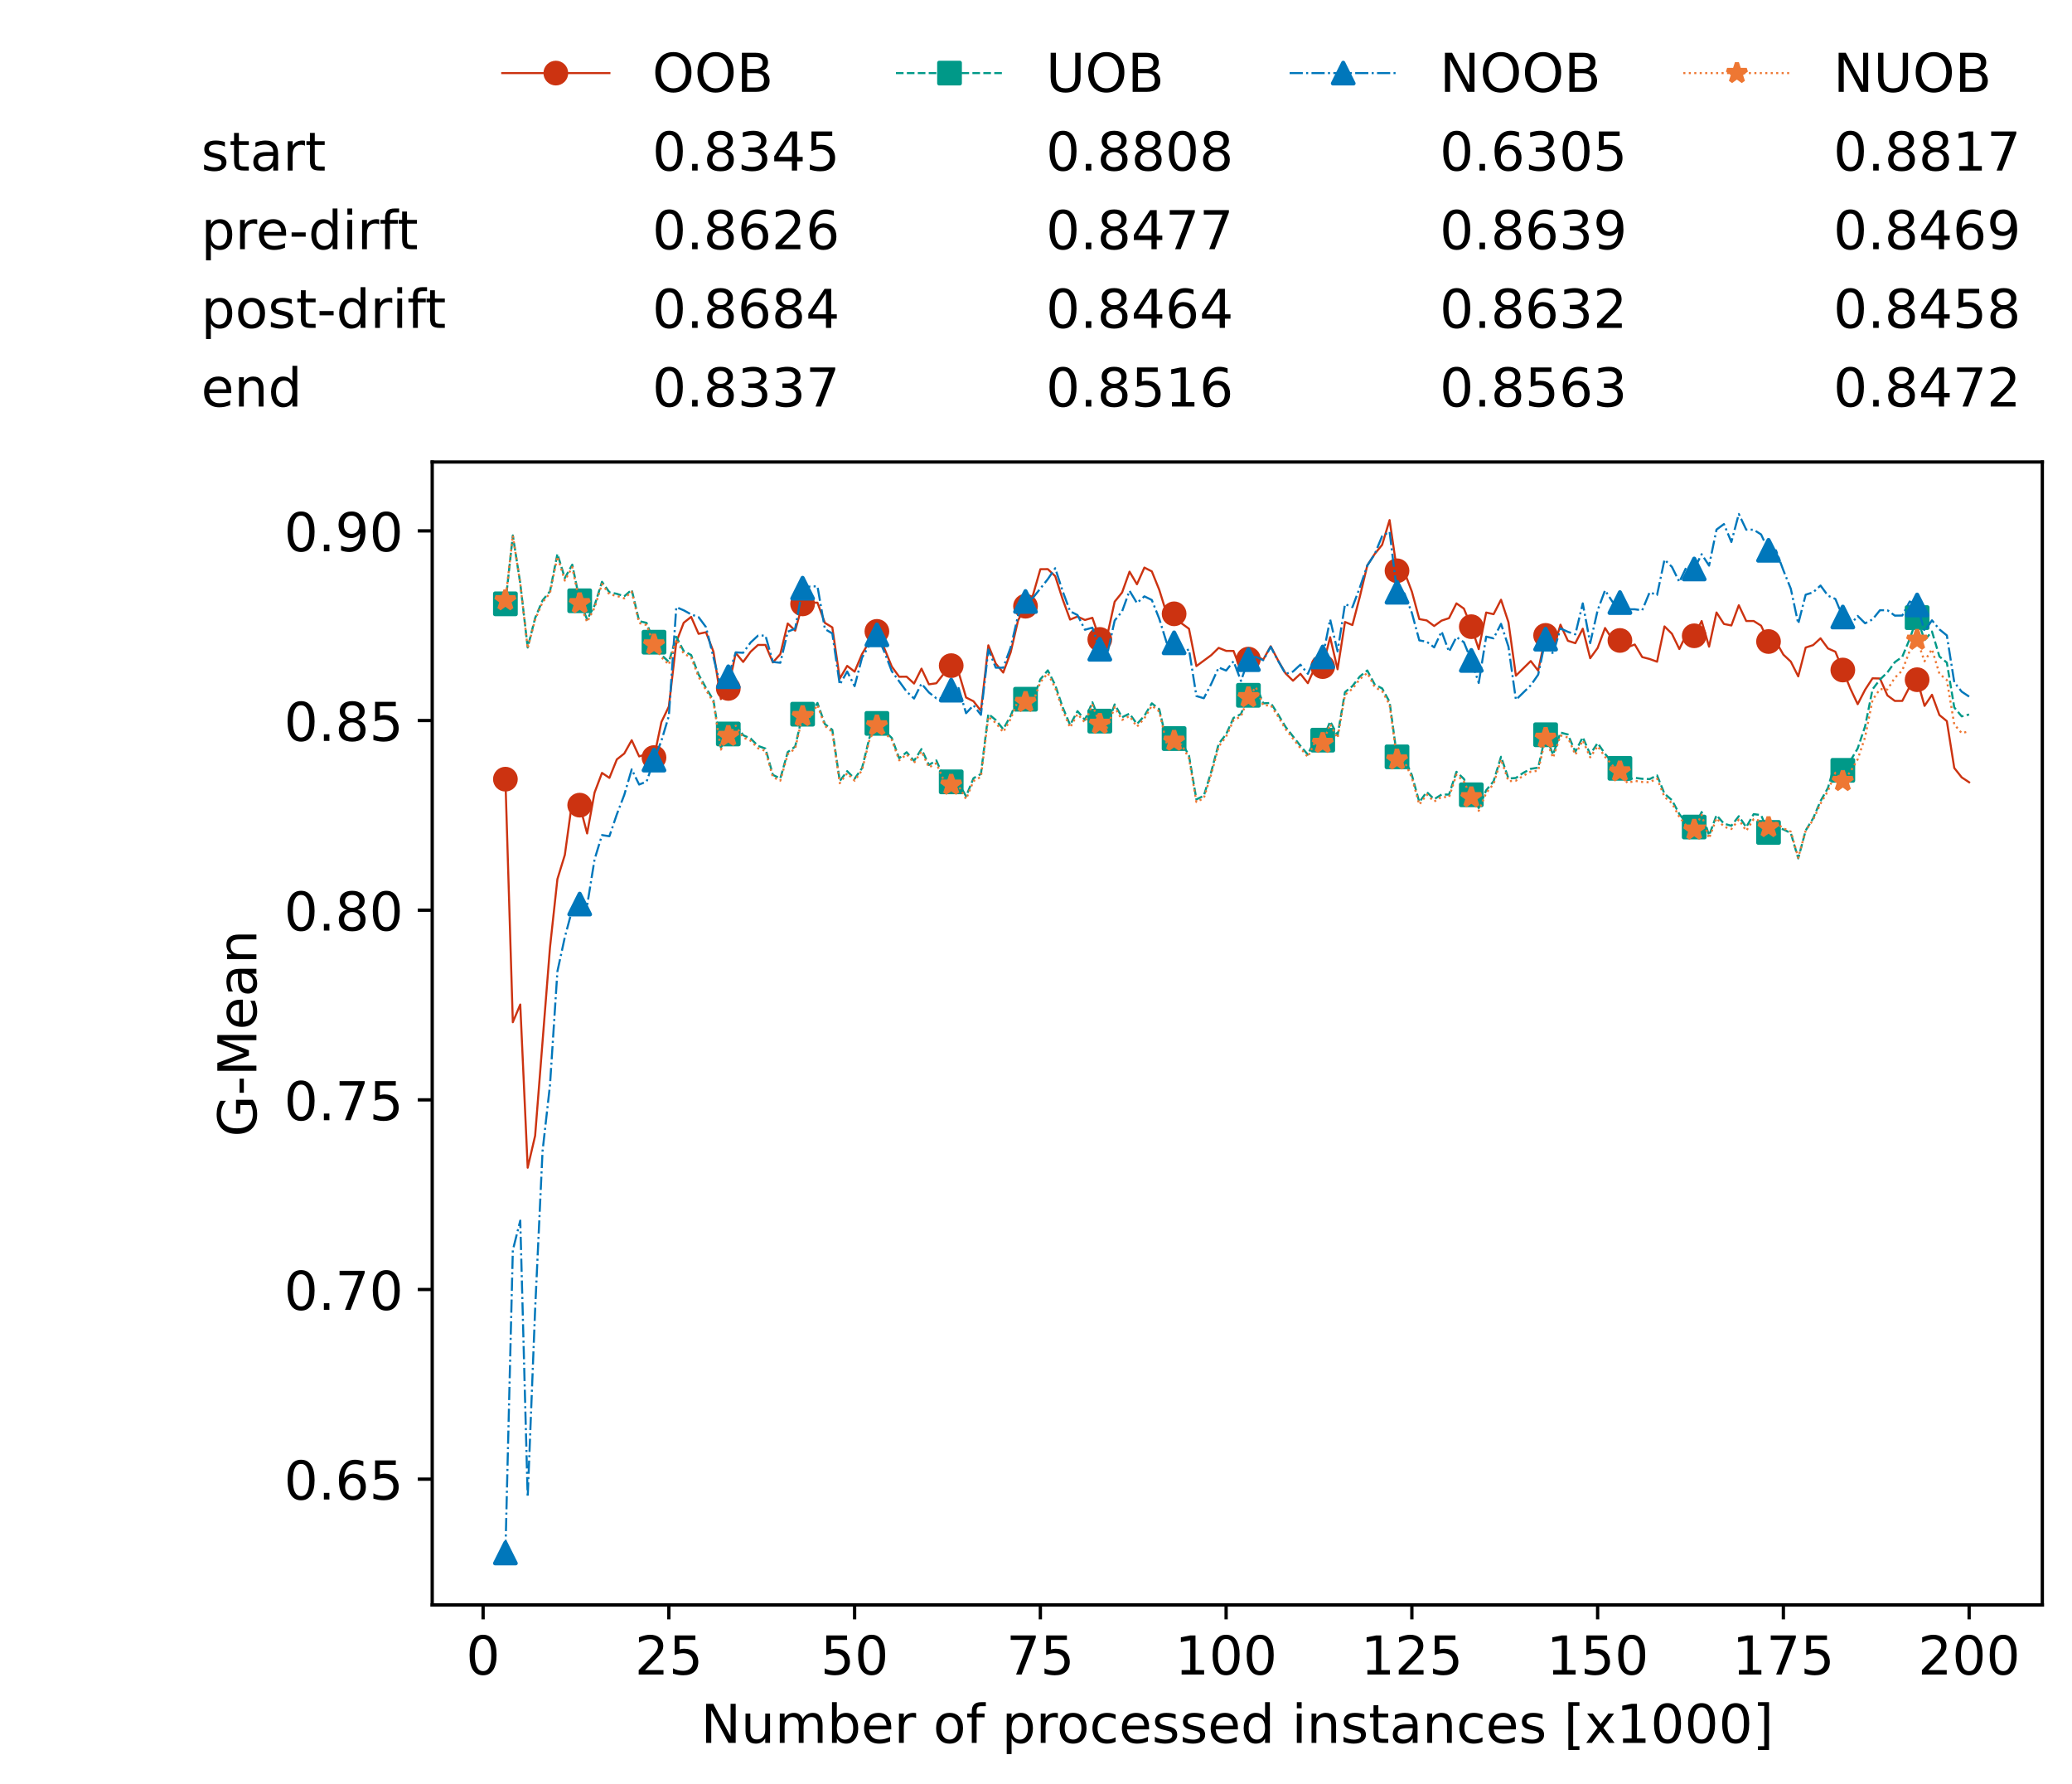 <?xml version="1.0" encoding="utf-8" standalone="no"?>
<!DOCTYPE svg PUBLIC "-//W3C//DTD SVG 1.1//EN"
  "http://www.w3.org/Graphics/SVG/1.1/DTD/svg11.dtd">
<!-- Created with matplotlib (https://matplotlib.org/) -->
<svg height="432.615pt" version="1.1" viewBox="0 0 502.65 432.615" width="502.65pt" xmlns="http://www.w3.org/2000/svg" xmlns:xlink="http://www.w3.org/1999/xlink">
 <defs>
  <style type="text/css">*{stroke-linecap:butt;stroke-linejoin:round;}</style>
 </defs>
 <g id="figure_1">
  <g id="patch_1">
   <path d="M 0 432.615 
L 502.65 432.615 
L 502.65 0 
L 0 0 
z
" style="fill:#ffffff;"/>
  </g>
  <g id="axes_1">
   <g id="patch_2">
    <path d="M 104.85 389.252 
L 495.45 389.252 
L 495.45 112.052 
L 104.85 112.052 
z
" style="fill:#ffffff;"/>
   </g>
   <g id="matplotlib.axis_1">
    <g id="xtick_1">
     <g id="line2d_1">
      <defs>
       <path d="M 0 0 
L 0 3.5 
" id="m616494f583" style="stroke:#000000;stroke-width:0.8;"/>
      </defs>
      <g>
       <use style="stroke:#000000;stroke-width:0.8;" x="117.197" xlink:href="#m616494f583" y="389.252"/>
      </g>
     </g>
     <g id="text_1">
      <!-- 0 -->
      <g transform="translate(113.061 406.13)scale(0.13 -0.13)">
       <defs>
        <path d="M 31.781 66.406 
Q 24.172 66.406 20.328 58.906 
Q 16.5 51.422 16.5 36.375 
Q 16.5 21.391 20.328 13.891 
Q 24.172 6.391 31.781 6.391 
Q 39.453 6.391 43.281 13.891 
Q 47.125 21.391 47.125 36.375 
Q 47.125 51.422 43.281 58.906 
Q 39.453 66.406 31.781 66.406 
z
M 31.781 74.219 
Q 44.047 74.219 50.516 64.516 
Q 56.984 54.828 56.984 36.375 
Q 56.984 17.969 50.516 8.266 
Q 44.047 -1.422 31.781 -1.422 
Q 19.531 -1.422 13.062 8.266 
Q 6.594 17.969 6.594 36.375 
Q 6.594 54.828 13.062 64.516 
Q 19.531 74.219 31.781 74.219 
z
" id="DejaVuSans-48"/>
       </defs>
       <use xlink:href="#DejaVuSans-48"/>
      </g>
     </g>
    </g>
    <g id="xtick_2">
     <g id="line2d_2">
      <g>
       <use style="stroke:#000000;stroke-width:0.8;" x="162.259" xlink:href="#m616494f583" y="389.252"/>
      </g>
     </g>
     <g id="text_2">
      <!-- 25 -->
      <g transform="translate(153.988 406.13)scale(0.13 -0.13)">
       <defs>
        <path d="M 19.188 8.297 
L 53.609 8.297 
L 53.609 0 
L 7.328 0 
L 7.328 8.297 
Q 12.938 14.109 22.625 23.891 
Q 32.328 33.688 34.812 36.531 
Q 39.547 41.844 41.422 45.531 
Q 43.312 49.219 43.312 52.781 
Q 43.312 58.594 39.234 62.25 
Q 35.156 65.922 28.609 65.922 
Q 23.969 65.922 18.812 64.312 
Q 13.672 62.703 7.812 59.422 
L 7.812 69.391 
Q 13.766 71.781 18.938 73 
Q 24.125 74.219 28.422 74.219 
Q 39.75 74.219 46.484 68.547 
Q 53.219 62.891 53.219 53.422 
Q 53.219 48.922 51.531 44.891 
Q 49.859 40.875 45.406 35.406 
Q 44.188 33.984 37.641 27.219 
Q 31.109 20.453 19.188 8.297 
z
" id="DejaVuSans-50"/>
        <path d="M 10.797 72.906 
L 49.516 72.906 
L 49.516 64.594 
L 19.828 64.594 
L 19.828 46.734 
Q 21.969 47.469 24.109 47.828 
Q 26.266 48.188 28.422 48.188 
Q 40.625 48.188 47.75 41.5 
Q 54.891 34.812 54.891 23.391 
Q 54.891 11.625 47.562 5.094 
Q 40.234 -1.422 26.906 -1.422 
Q 22.312 -1.422 17.547 -0.641 
Q 12.797 0.141 7.719 1.703 
L 7.719 11.625 
Q 12.109 9.234 16.797 8.062 
Q 21.484 6.891 26.703 6.891 
Q 35.156 6.891 40.078 11.328 
Q 45.016 15.766 45.016 23.391 
Q 45.016 31 40.078 35.438 
Q 35.156 39.891 26.703 39.891 
Q 22.75 39.891 18.812 39.016 
Q 14.891 38.141 10.797 36.281 
z
" id="DejaVuSans-53"/>
       </defs>
       <use xlink:href="#DejaVuSans-50"/>
       <use x="63.623" xlink:href="#DejaVuSans-53"/>
      </g>
     </g>
    </g>
    <g id="xtick_3">
     <g id="line2d_3">
      <g>
       <use style="stroke:#000000;stroke-width:0.8;" x="207.322" xlink:href="#m616494f583" y="389.252"/>
      </g>
     </g>
     <g id="text_3">
      <!-- 50 -->
      <g transform="translate(199.05 406.13)scale(0.13 -0.13)">
       <use xlink:href="#DejaVuSans-53"/>
       <use x="63.623" xlink:href="#DejaVuSans-48"/>
      </g>
     </g>
    </g>
    <g id="xtick_4">
     <g id="line2d_4">
      <g>
       <use style="stroke:#000000;stroke-width:0.8;" x="252.384" xlink:href="#m616494f583" y="389.252"/>
      </g>
     </g>
     <g id="text_4">
      <!-- 75 -->
      <g transform="translate(244.113 406.13)scale(0.13 -0.13)">
       <defs>
        <path d="M 8.203 72.906 
L 55.078 72.906 
L 55.078 68.703 
L 28.609 0 
L 18.312 0 
L 43.219 64.594 
L 8.203 64.594 
z
" id="DejaVuSans-55"/>
       </defs>
       <use xlink:href="#DejaVuSans-55"/>
       <use x="63.623" xlink:href="#DejaVuSans-53"/>
      </g>
     </g>
    </g>
    <g id="xtick_5">
     <g id="line2d_5">
      <g>
       <use style="stroke:#000000;stroke-width:0.8;" x="297.446" xlink:href="#m616494f583" y="389.252"/>
      </g>
     </g>
     <g id="text_5">
      <!-- 100 -->
      <g transform="translate(285.039 406.13)scale(0.13 -0.13)">
       <defs>
        <path d="M 12.406 8.297 
L 28.516 8.297 
L 28.516 63.922 
L 10.984 60.406 
L 10.984 69.391 
L 28.422 72.906 
L 38.281 72.906 
L 38.281 8.297 
L 54.391 8.297 
L 54.391 0 
L 12.406 0 
z
" id="DejaVuSans-49"/>
       </defs>
       <use xlink:href="#DejaVuSans-49"/>
       <use x="63.623" xlink:href="#DejaVuSans-48"/>
       <use x="127.246" xlink:href="#DejaVuSans-48"/>
      </g>
     </g>
    </g>
    <g id="xtick_6">
     <g id="line2d_6">
      <g>
       <use style="stroke:#000000;stroke-width:0.8;" x="342.509" xlink:href="#m616494f583" y="389.252"/>
      </g>
     </g>
     <g id="text_6">
      <!-- 125 -->
      <g transform="translate(330.102 406.13)scale(0.13 -0.13)">
       <use xlink:href="#DejaVuSans-49"/>
       <use x="63.623" xlink:href="#DejaVuSans-50"/>
       <use x="127.246" xlink:href="#DejaVuSans-53"/>
      </g>
     </g>
    </g>
    <g id="xtick_7">
     <g id="line2d_7">
      <g>
       <use style="stroke:#000000;stroke-width:0.8;" x="387.571" xlink:href="#m616494f583" y="389.252"/>
      </g>
     </g>
     <g id="text_7">
      <!-- 150 -->
      <g transform="translate(375.164 406.13)scale(0.13 -0.13)">
       <use xlink:href="#DejaVuSans-49"/>
       <use x="63.623" xlink:href="#DejaVuSans-53"/>
       <use x="127.246" xlink:href="#DejaVuSans-48"/>
      </g>
     </g>
    </g>
    <g id="xtick_8">
     <g id="line2d_8">
      <g>
       <use style="stroke:#000000;stroke-width:0.8;" x="432.633" xlink:href="#m616494f583" y="389.252"/>
      </g>
     </g>
     <g id="text_8">
      <!-- 175 -->
      <g transform="translate(420.226 406.13)scale(0.13 -0.13)">
       <use xlink:href="#DejaVuSans-49"/>
       <use x="63.623" xlink:href="#DejaVuSans-55"/>
       <use x="127.246" xlink:href="#DejaVuSans-53"/>
      </g>
     </g>
    </g>
    <g id="xtick_9">
     <g id="line2d_9">
      <g>
       <use style="stroke:#000000;stroke-width:0.8;" x="477.695" xlink:href="#m616494f583" y="389.252"/>
      </g>
     </g>
     <g id="text_9">
      <!-- 200 -->
      <g transform="translate(465.289 406.13)scale(0.13 -0.13)">
       <use xlink:href="#DejaVuSans-50"/>
       <use x="63.623" xlink:href="#DejaVuSans-48"/>
       <use x="127.246" xlink:href="#DejaVuSans-48"/>
      </g>
     </g>
    </g>
    <g id="text_10">
     <!-- Number of processed instances [x1000] -->
     <g transform="translate(170.025 422.711)scale(0.13 -0.13)">
      <defs>
       <path d="M 9.812 72.906 
L 23.094 72.906 
L 55.422 11.922 
L 55.422 72.906 
L 64.984 72.906 
L 64.984 0 
L 51.703 0 
L 19.391 60.984 
L 19.391 0 
L 9.812 0 
z
" id="DejaVuSans-78"/>
       <path d="M 8.5 21.578 
L 8.5 54.688 
L 17.484 54.688 
L 17.484 21.922 
Q 17.484 14.156 20.5 10.266 
Q 23.531 6.391 29.594 6.391 
Q 36.859 6.391 41.078 11.031 
Q 45.312 15.672 45.312 23.688 
L 45.312 54.688 
L 54.297 54.688 
L 54.297 0 
L 45.312 0 
L 45.312 8.406 
Q 42.047 3.422 37.719 1 
Q 33.406 -1.422 27.688 -1.422 
Q 18.266 -1.422 13.375 4.438 
Q 8.5 10.297 8.5 21.578 
z
M 31.109 56 
z
" id="DejaVuSans-117"/>
       <path d="M 52 44.188 
Q 55.375 50.25 60.062 53.125 
Q 64.75 56 71.094 56 
Q 79.641 56 84.281 50.016 
Q 88.922 44.047 88.922 33.016 
L 88.922 0 
L 79.891 0 
L 79.891 32.719 
Q 79.891 40.578 77.094 44.375 
Q 74.312 48.188 68.609 48.188 
Q 61.625 48.188 57.562 43.547 
Q 53.516 38.922 53.516 30.906 
L 53.516 0 
L 44.484 0 
L 44.484 32.719 
Q 44.484 40.625 41.703 44.406 
Q 38.922 48.188 33.109 48.188 
Q 26.219 48.188 22.156 43.531 
Q 18.109 38.875 18.109 30.906 
L 18.109 0 
L 9.078 0 
L 9.078 54.688 
L 18.109 54.688 
L 18.109 46.188 
Q 21.188 51.219 25.484 53.609 
Q 29.781 56 35.688 56 
Q 41.656 56 45.828 52.969 
Q 50 49.953 52 44.188 
z
" id="DejaVuSans-109"/>
       <path d="M 48.688 27.297 
Q 48.688 37.203 44.609 42.844 
Q 40.531 48.484 33.406 48.484 
Q 26.266 48.484 22.188 42.844 
Q 18.109 37.203 18.109 27.297 
Q 18.109 17.391 22.188 11.75 
Q 26.266 6.109 33.406 6.109 
Q 40.531 6.109 44.609 11.75 
Q 48.688 17.391 48.688 27.297 
z
M 18.109 46.391 
Q 20.953 51.266 25.266 53.625 
Q 29.594 56 35.594 56 
Q 45.562 56 51.781 48.094 
Q 58.016 40.188 58.016 27.297 
Q 58.016 14.406 51.781 6.484 
Q 45.562 -1.422 35.594 -1.422 
Q 29.594 -1.422 25.266 0.953 
Q 20.953 3.328 18.109 8.203 
L 18.109 0 
L 9.078 0 
L 9.078 75.984 
L 18.109 75.984 
z
" id="DejaVuSans-98"/>
       <path d="M 56.203 29.594 
L 56.203 25.203 
L 14.891 25.203 
Q 15.484 15.922 20.484 11.062 
Q 25.484 6.203 34.422 6.203 
Q 39.594 6.203 44.453 7.469 
Q 49.312 8.734 54.109 11.281 
L 54.109 2.781 
Q 49.266 0.734 44.188 -0.344 
Q 39.109 -1.422 33.891 -1.422 
Q 20.797 -1.422 13.156 6.188 
Q 5.516 13.812 5.516 26.812 
Q 5.516 40.234 12.766 48.109 
Q 20.016 56 32.328 56 
Q 43.359 56 49.781 48.891 
Q 56.203 41.797 56.203 29.594 
z
M 47.219 32.234 
Q 47.125 39.594 43.094 43.984 
Q 39.062 48.391 32.422 48.391 
Q 24.906 48.391 20.391 44.141 
Q 15.875 39.891 15.188 32.172 
z
" id="DejaVuSans-101"/>
       <path d="M 41.109 46.297 
Q 39.594 47.172 37.812 47.578 
Q 36.031 48 33.891 48 
Q 26.266 48 22.188 43.047 
Q 18.109 38.094 18.109 28.812 
L 18.109 0 
L 9.078 0 
L 9.078 54.688 
L 18.109 54.688 
L 18.109 46.188 
Q 20.953 51.172 25.484 53.578 
Q 30.031 56 36.531 56 
Q 37.453 56 38.578 55.875 
Q 39.703 55.766 41.062 55.516 
z
" id="DejaVuSans-114"/>
       <path id="DejaVuSans-32"/>
       <path d="M 30.609 48.391 
Q 23.391 48.391 19.188 42.75 
Q 14.984 37.109 14.984 27.297 
Q 14.984 17.484 19.156 11.844 
Q 23.344 6.203 30.609 6.203 
Q 37.797 6.203 41.984 11.859 
Q 46.188 17.531 46.188 27.297 
Q 46.188 37.016 41.984 42.703 
Q 37.797 48.391 30.609 48.391 
z
M 30.609 56 
Q 42.328 56 49.016 48.375 
Q 55.719 40.766 55.719 27.297 
Q 55.719 13.875 49.016 6.219 
Q 42.328 -1.422 30.609 -1.422 
Q 18.844 -1.422 12.172 6.219 
Q 5.516 13.875 5.516 27.297 
Q 5.516 40.766 12.172 48.375 
Q 18.844 56 30.609 56 
z
" id="DejaVuSans-111"/>
       <path d="M 37.109 75.984 
L 37.109 68.5 
L 28.516 68.5 
Q 23.688 68.5 21.797 66.547 
Q 19.922 64.594 19.922 59.516 
L 19.922 54.688 
L 34.719 54.688 
L 34.719 47.703 
L 19.922 47.703 
L 19.922 0 
L 10.891 0 
L 10.891 47.703 
L 2.297 47.703 
L 2.297 54.688 
L 10.891 54.688 
L 10.891 58.5 
Q 10.891 67.625 15.141 71.797 
Q 19.391 75.984 28.609 75.984 
z
" id="DejaVuSans-102"/>
       <path d="M 18.109 8.203 
L 18.109 -20.797 
L 9.078 -20.797 
L 9.078 54.688 
L 18.109 54.688 
L 18.109 46.391 
Q 20.953 51.266 25.266 53.625 
Q 29.594 56 35.594 56 
Q 45.562 56 51.781 48.094 
Q 58.016 40.188 58.016 27.297 
Q 58.016 14.406 51.781 6.484 
Q 45.562 -1.422 35.594 -1.422 
Q 29.594 -1.422 25.266 0.953 
Q 20.953 3.328 18.109 8.203 
z
M 48.688 27.297 
Q 48.688 37.203 44.609 42.844 
Q 40.531 48.484 33.406 48.484 
Q 26.266 48.484 22.188 42.844 
Q 18.109 37.203 18.109 27.297 
Q 18.109 17.391 22.188 11.75 
Q 26.266 6.109 33.406 6.109 
Q 40.531 6.109 44.609 11.75 
Q 48.688 17.391 48.688 27.297 
z
" id="DejaVuSans-112"/>
       <path d="M 48.781 52.594 
L 48.781 44.188 
Q 44.969 46.297 41.141 47.344 
Q 37.312 48.391 33.406 48.391 
Q 24.656 48.391 19.812 42.844 
Q 14.984 37.312 14.984 27.297 
Q 14.984 17.281 19.812 11.734 
Q 24.656 6.203 33.406 6.203 
Q 37.312 6.203 41.141 7.25 
Q 44.969 8.297 48.781 10.406 
L 48.781 2.094 
Q 45.016 0.344 40.984 -0.531 
Q 36.969 -1.422 32.422 -1.422 
Q 20.062 -1.422 12.781 6.344 
Q 5.516 14.109 5.516 27.297 
Q 5.516 40.672 12.859 48.328 
Q 20.219 56 33.016 56 
Q 37.156 56 41.109 55.141 
Q 45.062 54.297 48.781 52.594 
z
" id="DejaVuSans-99"/>
       <path d="M 44.281 53.078 
L 44.281 44.578 
Q 40.484 46.531 36.375 47.5 
Q 32.281 48.484 27.875 48.484 
Q 21.188 48.484 17.844 46.438 
Q 14.5 44.391 14.5 40.281 
Q 14.5 37.156 16.891 35.375 
Q 19.281 33.594 26.516 31.984 
L 29.594 31.297 
Q 39.156 29.25 43.188 25.516 
Q 47.219 21.781 47.219 15.094 
Q 47.219 7.469 41.188 3.016 
Q 35.156 -1.422 24.609 -1.422 
Q 20.219 -1.422 15.453 -0.562 
Q 10.688 0.297 5.422 2 
L 5.422 11.281 
Q 10.406 8.688 15.234 7.391 
Q 20.062 6.109 24.812 6.109 
Q 31.156 6.109 34.562 8.281 
Q 37.984 10.453 37.984 14.406 
Q 37.984 18.062 35.516 20.016 
Q 33.062 21.969 24.703 23.781 
L 21.578 24.516 
Q 13.234 26.266 9.516 29.906 
Q 5.812 33.547 5.812 39.891 
Q 5.812 47.609 11.281 51.797 
Q 16.75 56 26.812 56 
Q 31.781 56 36.172 55.266 
Q 40.578 54.547 44.281 53.078 
z
" id="DejaVuSans-115"/>
       <path d="M 45.406 46.391 
L 45.406 75.984 
L 54.391 75.984 
L 54.391 0 
L 45.406 0 
L 45.406 8.203 
Q 42.578 3.328 38.25 0.953 
Q 33.938 -1.422 27.875 -1.422 
Q 17.969 -1.422 11.734 6.484 
Q 5.516 14.406 5.516 27.297 
Q 5.516 40.188 11.734 48.094 
Q 17.969 56 27.875 56 
Q 33.938 56 38.25 53.625 
Q 42.578 51.266 45.406 46.391 
z
M 14.797 27.297 
Q 14.797 17.391 18.875 11.75 
Q 22.953 6.109 30.078 6.109 
Q 37.203 6.109 41.297 11.75 
Q 45.406 17.391 45.406 27.297 
Q 45.406 37.203 41.297 42.844 
Q 37.203 48.484 30.078 48.484 
Q 22.953 48.484 18.875 42.844 
Q 14.797 37.203 14.797 27.297 
z
" id="DejaVuSans-100"/>
       <path d="M 9.422 54.688 
L 18.406 54.688 
L 18.406 0 
L 9.422 0 
z
M 9.422 75.984 
L 18.406 75.984 
L 18.406 64.594 
L 9.422 64.594 
z
" id="DejaVuSans-105"/>
       <path d="M 54.891 33.016 
L 54.891 0 
L 45.906 0 
L 45.906 32.719 
Q 45.906 40.484 42.875 44.328 
Q 39.844 48.188 33.797 48.188 
Q 26.516 48.188 22.312 43.547 
Q 18.109 38.922 18.109 30.906 
L 18.109 0 
L 9.078 0 
L 9.078 54.688 
L 18.109 54.688 
L 18.109 46.188 
Q 21.344 51.125 25.703 53.562 
Q 30.078 56 35.797 56 
Q 45.219 56 50.047 50.172 
Q 54.891 44.344 54.891 33.016 
z
" id="DejaVuSans-110"/>
       <path d="M 18.312 70.219 
L 18.312 54.688 
L 36.812 54.688 
L 36.812 47.703 
L 18.312 47.703 
L 18.312 18.016 
Q 18.312 11.328 20.141 9.422 
Q 21.969 7.516 27.594 7.516 
L 36.812 7.516 
L 36.812 0 
L 27.594 0 
Q 17.188 0 13.234 3.875 
Q 9.281 7.766 9.281 18.016 
L 9.281 47.703 
L 2.688 47.703 
L 2.688 54.688 
L 9.281 54.688 
L 9.281 70.219 
z
" id="DejaVuSans-116"/>
       <path d="M 34.281 27.484 
Q 23.391 27.484 19.188 25 
Q 14.984 22.516 14.984 16.5 
Q 14.984 11.719 18.141 8.906 
Q 21.297 6.109 26.703 6.109 
Q 34.188 6.109 38.703 11.406 
Q 43.219 16.703 43.219 25.484 
L 43.219 27.484 
z
M 52.203 31.203 
L 52.203 0 
L 43.219 0 
L 43.219 8.297 
Q 40.141 3.328 35.547 0.953 
Q 30.953 -1.422 24.312 -1.422 
Q 15.922 -1.422 10.953 3.297 
Q 6 8.016 6 15.922 
Q 6 25.141 12.172 29.828 
Q 18.359 34.516 30.609 34.516 
L 43.219 34.516 
L 43.219 35.406 
Q 43.219 41.609 39.141 45 
Q 35.062 48.391 27.688 48.391 
Q 23 48.391 18.547 47.266 
Q 14.109 46.141 10.016 43.891 
L 10.016 52.203 
Q 14.938 54.109 19.578 55.047 
Q 24.219 56 28.609 56 
Q 40.484 56 46.344 49.844 
Q 52.203 43.703 52.203 31.203 
z
" id="DejaVuSans-97"/>
       <path d="M 8.594 75.984 
L 29.297 75.984 
L 29.297 69 
L 17.578 69 
L 17.578 -6.203 
L 29.297 -6.203 
L 29.297 -13.188 
L 8.594 -13.188 
z
" id="DejaVuSans-91"/>
       <path d="M 54.891 54.688 
L 35.109 28.078 
L 55.906 0 
L 45.312 0 
L 29.391 21.484 
L 13.484 0 
L 2.875 0 
L 24.125 28.609 
L 4.688 54.688 
L 15.281 54.688 
L 29.781 35.203 
L 44.281 54.688 
z
" id="DejaVuSans-120"/>
       <path d="M 30.422 75.984 
L 30.422 -13.188 
L 9.719 -13.188 
L 9.719 -6.203 
L 21.391 -6.203 
L 21.391 69 
L 9.719 69 
L 9.719 75.984 
z
" id="DejaVuSans-93"/>
      </defs>
      <use xlink:href="#DejaVuSans-78"/>
      <use x="74.805" xlink:href="#DejaVuSans-117"/>
      <use x="138.184" xlink:href="#DejaVuSans-109"/>
      <use x="235.596" xlink:href="#DejaVuSans-98"/>
      <use x="299.072" xlink:href="#DejaVuSans-101"/>
      <use x="360.596" xlink:href="#DejaVuSans-114"/>
      <use x="401.709" xlink:href="#DejaVuSans-32"/>
      <use x="433.496" xlink:href="#DejaVuSans-111"/>
      <use x="494.678" xlink:href="#DejaVuSans-102"/>
      <use x="529.883" xlink:href="#DejaVuSans-32"/>
      <use x="561.67" xlink:href="#DejaVuSans-112"/>
      <use x="625.146" xlink:href="#DejaVuSans-114"/>
      <use x="664.01" xlink:href="#DejaVuSans-111"/>
      <use x="725.191" xlink:href="#DejaVuSans-99"/>
      <use x="780.172" xlink:href="#DejaVuSans-101"/>
      <use x="841.695" xlink:href="#DejaVuSans-115"/>
      <use x="893.795" xlink:href="#DejaVuSans-115"/>
      <use x="945.895" xlink:href="#DejaVuSans-101"/>
      <use x="1007.418" xlink:href="#DejaVuSans-100"/>
      <use x="1070.895" xlink:href="#DejaVuSans-32"/>
      <use x="1102.682" xlink:href="#DejaVuSans-105"/>
      <use x="1130.465" xlink:href="#DejaVuSans-110"/>
      <use x="1193.844" xlink:href="#DejaVuSans-115"/>
      <use x="1245.943" xlink:href="#DejaVuSans-116"/>
      <use x="1285.152" xlink:href="#DejaVuSans-97"/>
      <use x="1346.432" xlink:href="#DejaVuSans-110"/>
      <use x="1409.811" xlink:href="#DejaVuSans-99"/>
      <use x="1464.791" xlink:href="#DejaVuSans-101"/>
      <use x="1526.314" xlink:href="#DejaVuSans-115"/>
      <use x="1578.414" xlink:href="#DejaVuSans-32"/>
      <use x="1610.201" xlink:href="#DejaVuSans-91"/>
      <use x="1649.215" xlink:href="#DejaVuSans-120"/>
      <use x="1708.395" xlink:href="#DejaVuSans-49"/>
      <use x="1772.018" xlink:href="#DejaVuSans-48"/>
      <use x="1835.641" xlink:href="#DejaVuSans-48"/>
      <use x="1899.264" xlink:href="#DejaVuSans-48"/>
      <use x="1962.887" xlink:href="#DejaVuSans-93"/>
     </g>
    </g>
   </g>
   <g id="matplotlib.axis_2">
    <g id="ytick_1">
     <g id="line2d_10">
      <defs>
       <path d="M 0 0 
L -3.5 0 
" id="mb0ccc42097" style="stroke:#000000;stroke-width:0.8;"/>
      </defs>
      <g>
       <use style="stroke:#000000;stroke-width:0.8;" x="104.85" xlink:href="#mb0ccc42097" y="358.746"/>
      </g>
     </g>
     <g id="text_11">
      <!-- 0.65 -->
      <g transform="translate(68.905 363.685)scale(0.13 -0.13)">
       <defs>
        <path d="M 10.688 12.406 
L 21 12.406 
L 21 0 
L 10.688 0 
z
" id="DejaVuSans-46"/>
        <path d="M 33.016 40.375 
Q 26.375 40.375 22.484 35.828 
Q 18.609 31.297 18.609 23.391 
Q 18.609 15.531 22.484 10.953 
Q 26.375 6.391 33.016 6.391 
Q 39.656 6.391 43.531 10.953 
Q 47.406 15.531 47.406 23.391 
Q 47.406 31.297 43.531 35.828 
Q 39.656 40.375 33.016 40.375 
z
M 52.594 71.297 
L 52.594 62.312 
Q 48.875 64.062 45.094 64.984 
Q 41.312 65.922 37.594 65.922 
Q 27.828 65.922 22.672 59.328 
Q 17.531 52.734 16.797 39.406 
Q 19.672 43.656 24.016 45.922 
Q 28.375 48.188 33.594 48.188 
Q 44.578 48.188 50.953 41.516 
Q 57.328 34.859 57.328 23.391 
Q 57.328 12.156 50.688 5.359 
Q 44.047 -1.422 33.016 -1.422 
Q 20.359 -1.422 13.672 8.266 
Q 6.984 17.969 6.984 36.375 
Q 6.984 53.656 15.188 63.938 
Q 23.391 74.219 37.203 74.219 
Q 40.922 74.219 44.703 73.484 
Q 48.484 72.75 52.594 71.297 
z
" id="DejaVuSans-54"/>
       </defs>
       <use xlink:href="#DejaVuSans-48"/>
       <use x="63.623" xlink:href="#DejaVuSans-46"/>
       <use x="95.41" xlink:href="#DejaVuSans-54"/>
       <use x="159.033" xlink:href="#DejaVuSans-53"/>
      </g>
     </g>
    </g>
    <g id="ytick_2">
     <g id="line2d_11">
      <g>
       <use style="stroke:#000000;stroke-width:0.8;" x="104.85" xlink:href="#mb0ccc42097" y="312.749"/>
      </g>
     </g>
     <g id="text_12">
      <!-- 0.70 -->
      <g transform="translate(68.905 317.688)scale(0.13 -0.13)">
       <use xlink:href="#DejaVuSans-48"/>
       <use x="63.623" xlink:href="#DejaVuSans-46"/>
       <use x="95.41" xlink:href="#DejaVuSans-55"/>
       <use x="159.033" xlink:href="#DejaVuSans-48"/>
      </g>
     </g>
    </g>
    <g id="ytick_3">
     <g id="line2d_12">
      <g>
       <use style="stroke:#000000;stroke-width:0.8;" x="104.85" xlink:href="#mb0ccc42097" y="266.751"/>
      </g>
     </g>
     <g id="text_13">
      <!-- 0.75 -->
      <g transform="translate(68.905 271.69)scale(0.13 -0.13)">
       <use xlink:href="#DejaVuSans-48"/>
       <use x="63.623" xlink:href="#DejaVuSans-46"/>
       <use x="95.41" xlink:href="#DejaVuSans-55"/>
       <use x="159.033" xlink:href="#DejaVuSans-53"/>
      </g>
     </g>
    </g>
    <g id="ytick_4">
     <g id="line2d_13">
      <g>
       <use style="stroke:#000000;stroke-width:0.8;" x="104.85" xlink:href="#mb0ccc42097" y="220.754"/>
      </g>
     </g>
     <g id="text_14">
      <!-- 0.80 -->
      <g transform="translate(68.905 225.693)scale(0.13 -0.13)">
       <defs>
        <path d="M 31.781 34.625 
Q 24.75 34.625 20.719 30.859 
Q 16.703 27.094 16.703 20.516 
Q 16.703 13.922 20.719 10.156 
Q 24.75 6.391 31.781 6.391 
Q 38.812 6.391 42.859 10.172 
Q 46.922 13.969 46.922 20.516 
Q 46.922 27.094 42.891 30.859 
Q 38.875 34.625 31.781 34.625 
z
M 21.922 38.812 
Q 15.578 40.375 12.031 44.719 
Q 8.5 49.078 8.5 55.328 
Q 8.5 64.062 14.719 69.141 
Q 20.953 74.219 31.781 74.219 
Q 42.672 74.219 48.875 69.141 
Q 55.078 64.062 55.078 55.328 
Q 55.078 49.078 51.531 44.719 
Q 48 40.375 41.703 38.812 
Q 48.828 37.156 52.797 32.312 
Q 56.781 27.484 56.781 20.516 
Q 56.781 9.906 50.312 4.234 
Q 43.844 -1.422 31.781 -1.422 
Q 19.734 -1.422 13.25 4.234 
Q 6.781 9.906 6.781 20.516 
Q 6.781 27.484 10.781 32.312 
Q 14.797 37.156 21.922 38.812 
z
M 18.312 54.391 
Q 18.312 48.734 21.844 45.562 
Q 25.391 42.391 31.781 42.391 
Q 38.141 42.391 41.719 45.562 
Q 45.312 48.734 45.312 54.391 
Q 45.312 60.062 41.719 63.234 
Q 38.141 66.406 31.781 66.406 
Q 25.391 66.406 21.844 63.234 
Q 18.312 60.062 18.312 54.391 
z
" id="DejaVuSans-56"/>
       </defs>
       <use xlink:href="#DejaVuSans-48"/>
       <use x="63.623" xlink:href="#DejaVuSans-46"/>
       <use x="95.41" xlink:href="#DejaVuSans-56"/>
       <use x="159.033" xlink:href="#DejaVuSans-48"/>
      </g>
     </g>
    </g>
    <g id="ytick_5">
     <g id="line2d_14">
      <g>
       <use style="stroke:#000000;stroke-width:0.8;" x="104.85" xlink:href="#mb0ccc42097" y="174.756"/>
      </g>
     </g>
     <g id="text_15">
      <!-- 0.85 -->
      <g transform="translate(68.905 179.695)scale(0.13 -0.13)">
       <use xlink:href="#DejaVuSans-48"/>
       <use x="63.623" xlink:href="#DejaVuSans-46"/>
       <use x="95.41" xlink:href="#DejaVuSans-56"/>
       <use x="159.033" xlink:href="#DejaVuSans-53"/>
      </g>
     </g>
    </g>
    <g id="ytick_6">
     <g id="line2d_15">
      <g>
       <use style="stroke:#000000;stroke-width:0.8;" x="104.85" xlink:href="#mb0ccc42097" y="128.759"/>
      </g>
     </g>
     <g id="text_16">
      <!-- 0.90 -->
      <g transform="translate(68.905 133.698)scale(0.13 -0.13)">
       <defs>
        <path d="M 10.984 1.516 
L 10.984 10.5 
Q 14.703 8.734 18.5 7.812 
Q 22.312 6.891 25.984 6.891 
Q 35.75 6.891 40.891 13.453 
Q 46.047 20.016 46.781 33.406 
Q 43.953 29.203 39.594 26.953 
Q 35.25 24.703 29.984 24.703 
Q 19.047 24.703 12.672 31.312 
Q 6.297 37.938 6.297 49.422 
Q 6.297 60.641 12.938 67.422 
Q 19.578 74.219 30.609 74.219 
Q 43.266 74.219 49.922 64.516 
Q 56.594 54.828 56.594 36.375 
Q 56.594 19.141 48.406 8.859 
Q 40.234 -1.422 26.422 -1.422 
Q 22.703 -1.422 18.891 -0.688 
Q 15.094 0.047 10.984 1.516 
z
M 30.609 32.422 
Q 37.25 32.422 41.125 36.953 
Q 45.016 41.5 45.016 49.422 
Q 45.016 57.281 41.125 61.844 
Q 37.25 66.406 30.609 66.406 
Q 23.969 66.406 20.094 61.844 
Q 16.219 57.281 16.219 49.422 
Q 16.219 41.5 20.094 36.953 
Q 23.969 32.422 30.609 32.422 
z
" id="DejaVuSans-57"/>
       </defs>
       <use xlink:href="#DejaVuSans-48"/>
       <use x="63.623" xlink:href="#DejaVuSans-46"/>
       <use x="95.41" xlink:href="#DejaVuSans-57"/>
       <use x="159.033" xlink:href="#DejaVuSans-48"/>
      </g>
     </g>
    </g>
    <g id="text_17">
     <!-- G-Mean -->
     <g transform="translate(62.201 275.744)rotate(-90)scale(0.13 -0.13)">
      <defs>
       <path d="M 59.516 10.406 
L 59.516 29.984 
L 43.406 29.984 
L 43.406 38.094 
L 69.281 38.094 
L 69.281 6.781 
Q 63.578 2.734 56.688 0.656 
Q 49.812 -1.422 42 -1.422 
Q 24.906 -1.422 15.25 8.562 
Q 5.609 18.562 5.609 36.375 
Q 5.609 54.25 15.25 64.234 
Q 24.906 74.219 42 74.219 
Q 49.125 74.219 55.547 72.453 
Q 61.969 70.703 67.391 67.281 
L 67.391 56.781 
Q 61.922 61.422 55.766 63.766 
Q 49.609 66.109 42.828 66.109 
Q 29.438 66.109 22.719 58.641 
Q 16.016 51.172 16.016 36.375 
Q 16.016 21.625 22.719 14.156 
Q 29.438 6.688 42.828 6.688 
Q 48.047 6.688 52.141 7.594 
Q 56.25 8.5 59.516 10.406 
z
" id="DejaVuSans-71"/>
       <path d="M 4.891 31.391 
L 31.203 31.391 
L 31.203 23.391 
L 4.891 23.391 
z
" id="DejaVuSans-45"/>
       <path d="M 9.812 72.906 
L 24.516 72.906 
L 43.109 23.297 
L 61.812 72.906 
L 76.516 72.906 
L 76.516 0 
L 66.891 0 
L 66.891 64.016 
L 48.094 14.016 
L 38.188 14.016 
L 19.391 64.016 
L 19.391 0 
L 9.812 0 
z
" id="DejaVuSans-77"/>
      </defs>
      <use xlink:href="#DejaVuSans-71"/>
      <use x="77.49" xlink:href="#DejaVuSans-45"/>
      <use x="113.574" xlink:href="#DejaVuSans-77"/>
      <use x="199.854" xlink:href="#DejaVuSans-101"/>
      <use x="261.377" xlink:href="#DejaVuSans-97"/>
      <use x="322.656" xlink:href="#DejaVuSans-110"/>
     </g>
    </g>
   </g>
   <g id="line2d_16"/>
   <g id="line2d_17"/>
   <g id="line2d_18"/>
   <g id="line2d_19"/>
   <g id="line2d_20"/>
   <g id="line2d_21">
    <path clip-path="url(#p4863d16d69)" d="M 122.605 188.975 
L 124.407 247.921 
L 126.21 243.629 
L 128.012 283.212 
L 129.815 275.467 
L 133.419 229.812 
L 135.222 213.216 
L 137.024 207.35 
L 138.827 194.208 
L 140.629 195.276 
L 142.432 202.138 
L 144.234 192.228 
L 146.037 187.457 
L 147.839 188.665 
L 149.642 184.181 
L 151.444 182.759 
L 153.247 179.527 
L 155.049 183.452 
L 156.852 182.888 
L 158.654 183.737 
L 160.457 175.109 
L 162.259 171.357 
L 164.062 155.728 
L 165.864 151.038 
L 167.667 149.616 
L 169.469 153.724 
L 171.272 153.341 
L 173.074 158.042 
L 174.877 169.556 
L 176.679 166.973 
L 178.482 158.363 
L 180.284 160.544 
L 182.087 158.069 
L 183.889 156.419 
L 185.692 156.419 
L 187.494 160.66 
L 189.297 158.651 
L 191.099 151.219 
L 192.902 152.946 
L 194.704 146.467 
L 196.507 146.168 
L 198.309 146.168 
L 200.112 151.07 
L 201.914 152.164 
L 203.717 164.595 
L 205.519 161.501 
L 207.322 162.899 
L 209.124 158.623 
L 210.927 155.572 
L 212.729 153.13 
L 214.532 157.229 
L 216.334 161.662 
L 218.137 164.137 
L 219.939 164.117 
L 221.742 165.785 
L 223.544 162.171 
L 225.347 165.972 
L 227.149 165.714 
L 228.952 163.399 
L 230.754 161.442 
L 232.557 163.066 
L 234.359 169.166 
L 236.162 170.074 
L 237.964 172.401 
L 239.767 156.516 
L 241.569 160.946 
L 243.372 163.12 
L 245.174 158.23 
L 246.976 150.461 
L 248.779 147.027 
L 250.581 144.351 
L 252.384 138.051 
L 254.186 138.03 
L 255.989 139.738 
L 257.791 145.342 
L 259.594 150.264 
L 261.396 149.533 
L 263.199 150.365 
L 265.001 149.837 
L 266.804 155.081 
L 268.606 154.144 
L 270.409 145.933 
L 272.211 143.695 
L 274.014 138.648 
L 275.816 141.706 
L 277.619 137.659 
L 279.421 138.578 
L 281.224 143.043 
L 283.026 148.85 
L 284.829 148.873 
L 286.631 151.179 
L 288.434 152.493 
L 290.236 161.553 
L 293.841 158.891 
L 295.644 157.128 
L 297.446 157.859 
L 299.249 157.88 
L 301.051 162.647 
L 302.854 159.851 
L 304.656 159.121 
L 306.459 159.968 
L 308.261 156.736 
L 310.064 160.198 
L 311.866 163.323 
L 313.669 165.093 
L 315.471 163.423 
L 317.274 165.7 
L 319.076 161.673 
L 320.879 161.674 
L 322.681 154.535 
L 324.484 162.324 
L 326.286 150.854 
L 328.089 151.59 
L 329.891 144.69 
L 331.694 137.122 
L 333.496 134.351 
L 335.299 132.127 
L 337.101 126.138 
L 338.904 138.432 
L 340.706 138.752 
L 342.509 143.487 
L 344.311 150.15 
L 346.114 150.476 
L 347.916 151.826 
L 349.719 150.52 
L 351.521 149.924 
L 353.324 146.341 
L 355.126 147.604 
L 356.928 151.993 
L 358.731 157.443 
L 360.533 148.559 
L 362.336 148.961 
L 364.138 145.456 
L 365.941 150.921 
L 367.743 163.871 
L 371.348 160.327 
L 373.151 162.665 
L 374.953 154.103 
L 376.756 157.707 
L 378.558 151.507 
L 380.361 155.412 
L 382.163 155.994 
L 383.966 152.49 
L 385.768 159.64 
L 387.571 157.166 
L 389.373 152.312 
L 391.176 155.133 
L 392.978 155.333 
L 394.781 156.983 
L 396.583 156.318 
L 398.386 159.365 
L 400.188 159.83 
L 401.991 160.488 
L 403.793 151.926 
L 405.596 153.708 
L 407.398 157.415 
L 409.201 153.615 
L 411.003 154.203 
L 412.806 150.62 
L 414.608 156.838 
L 416.411 148.546 
L 418.213 151.332 
L 420.016 151.694 
L 421.818 146.791 
L 423.621 150.611 
L 425.423 150.611 
L 427.226 151.745 
L 429.028 155.593 
L 430.831 155.613 
L 432.633 158.773 
L 434.436 160.463 
L 436.238 164.046 
L 438.041 157.051 
L 439.843 156.463 
L 441.646 154.812 
L 443.448 157.267 
L 445.251 158.068 
L 448.856 166.95 
L 450.658 170.787 
L 452.461 167.282 
L 454.263 164.515 
L 456.066 164.557 
L 457.868 168.661 
L 459.671 169.992 
L 461.473 169.992 
L 463.276 166.543 
L 465.078 164.854 
L 466.881 171.2 
L 468.683 168.507 
L 470.485 173.425 
L 472.288 174.898 
L 474.09 186.263 
L 475.893 188.54 
L 477.695 189.728 
L 477.695 189.728 
" style="fill:none;stroke:#cc3311;stroke-linecap:square;stroke-width:0.5;"/>
    <defs>
     <path d="M 0 2.5 
C 0.663 2.5 1.299 2.237 1.768 1.768 
C 2.237 1.299 2.5 0.663 2.5 0 
C 2.5 -0.663 2.237 -1.299 1.768 -1.768 
C 1.299 -2.237 0.663 -2.5 0 -2.5 
C -0.663 -2.5 -1.299 -2.237 -1.768 -1.768 
C -2.237 -1.299 -2.5 -0.663 -2.5 0 
C -2.5 0.663 -2.237 1.299 -1.768 1.768 
C -1.299 2.237 -0.663 2.5 0 2.5 
z
" id="mcf514cc1f8" style="stroke:#cc3311;"/>
    </defs>
    <g clip-path="url(#p4863d16d69)">
     <use style="fill:#cc3311;stroke:#cc3311;" x="122.605" xlink:href="#mcf514cc1f8" y="188.975"/>
     <use style="fill:#cc3311;stroke:#cc3311;" x="140.629" xlink:href="#mcf514cc1f8" y="195.276"/>
     <use style="fill:#cc3311;stroke:#cc3311;" x="158.654" xlink:href="#mcf514cc1f8" y="183.737"/>
     <use style="fill:#cc3311;stroke:#cc3311;" x="176.679" xlink:href="#mcf514cc1f8" y="166.973"/>
     <use style="fill:#cc3311;stroke:#cc3311;" x="194.704" xlink:href="#mcf514cc1f8" y="146.467"/>
     <use style="fill:#cc3311;stroke:#cc3311;" x="212.729" xlink:href="#mcf514cc1f8" y="153.13"/>
     <use style="fill:#cc3311;stroke:#cc3311;" x="230.754" xlink:href="#mcf514cc1f8" y="161.442"/>
     <use style="fill:#cc3311;stroke:#cc3311;" x="248.779" xlink:href="#mcf514cc1f8" y="147.027"/>
     <use style="fill:#cc3311;stroke:#cc3311;" x="266.804" xlink:href="#mcf514cc1f8" y="155.081"/>
     <use style="fill:#cc3311;stroke:#cc3311;" x="284.829" xlink:href="#mcf514cc1f8" y="148.873"/>
     <use style="fill:#cc3311;stroke:#cc3311;" x="302.854" xlink:href="#mcf514cc1f8" y="159.851"/>
     <use style="fill:#cc3311;stroke:#cc3311;" x="320.879" xlink:href="#mcf514cc1f8" y="161.674"/>
     <use style="fill:#cc3311;stroke:#cc3311;" x="338.904" xlink:href="#mcf514cc1f8" y="138.432"/>
     <use style="fill:#cc3311;stroke:#cc3311;" x="356.928" xlink:href="#mcf514cc1f8" y="151.993"/>
     <use style="fill:#cc3311;stroke:#cc3311;" x="374.953" xlink:href="#mcf514cc1f8" y="154.103"/>
     <use style="fill:#cc3311;stroke:#cc3311;" x="392.978" xlink:href="#mcf514cc1f8" y="155.333"/>
     <use style="fill:#cc3311;stroke:#cc3311;" x="411.003" xlink:href="#mcf514cc1f8" y="154.203"/>
     <use style="fill:#cc3311;stroke:#cc3311;" x="429.028" xlink:href="#mcf514cc1f8" y="155.593"/>
     <use style="fill:#cc3311;stroke:#cc3311;" x="447.053" xlink:href="#mcf514cc1f8" y="162.504"/>
     <use style="fill:#cc3311;stroke:#cc3311;" x="465.078" xlink:href="#mcf514cc1f8" y="164.854"/>
    </g>
   </g>
   <g id="line2d_22"/>
   <g id="line2d_23"/>
   <g id="line2d_24"/>
   <g id="line2d_25"/>
   <g id="line2d_26">
    <path clip-path="url(#p4863d16d69)" d="M 122.605 146.449 
L 124.407 129.857 
L 126.21 141.476 
L 128.012 157.045 
L 129.815 149.907 
L 131.617 145.611 
L 133.419 143.416 
L 135.222 134.337 
L 137.024 140.197 
L 138.827 136.948 
L 140.629 145.707 
L 142.432 150.269 
L 144.234 146.841 
L 146.037 141.105 
L 147.839 143.649 
L 149.642 144.025 
L 151.444 144.629 
L 153.247 143.027 
L 155.049 150.637 
L 156.852 151.074 
L 158.654 155.757 
L 160.457 158.834 
L 162.259 160.541 
L 164.062 154.452 
L 165.864 157.911 
L 167.667 158.863 
L 169.469 163.569 
L 171.272 166.861 
L 173.074 169.797 
L 174.877 181.316 
L 176.679 178.014 
L 178.482 175.489 
L 180.284 178.321 
L 182.087 179.099 
L 183.889 180.907 
L 185.692 181.549 
L 187.494 187.935 
L 189.297 188.816 
L 191.099 182.41 
L 192.902 181.07 
L 194.704 173.219 
L 196.507 173.352 
L 198.309 170.49 
L 200.112 175.615 
L 201.914 177.006 
L 203.717 189.432 
L 205.519 187.034 
L 207.322 188.863 
L 209.124 186.303 
L 210.927 178.912 
L 212.729 175.454 
L 216.334 178.974 
L 218.137 183.906 
L 219.939 182.445 
L 221.742 184.541 
L 223.544 181.676 
L 225.347 185.535 
L 227.149 184.432 
L 228.952 188.581 
L 230.754 189.627 
L 232.557 189.85 
L 234.359 193.144 
L 236.162 188.748 
L 237.964 187.721 
L 239.767 173.143 
L 241.569 174.634 
L 243.372 176.849 
L 245.174 173.631 
L 246.976 169.154 
L 248.779 169.589 
L 250.581 169.625 
L 252.384 164.757 
L 254.186 162.587 
L 255.989 166.163 
L 257.791 171.532 
L 259.594 175.825 
L 261.396 172.474 
L 263.199 174.608 
L 265.001 170.319 
L 266.804 174.898 
L 268.606 175.849 
L 270.409 170.849 
L 272.211 173.958 
L 274.014 173.074 
L 275.816 175.608 
L 277.619 173.62 
L 279.421 170.582 
L 281.224 172.007 
L 283.026 179.792 
L 284.829 179.131 
L 286.631 180.007 
L 288.434 183.239 
L 290.236 193.888 
L 292.039 192.997 
L 293.841 187.172 
L 295.644 180.399 
L 297.446 178.078 
L 299.249 174.118 
L 301.051 173.177 
L 302.854 168.637 
L 304.656 166.109 
L 306.459 170.582 
L 308.261 170.489 
L 310.064 173.283 
L 311.866 176.294 
L 315.471 180.893 
L 317.274 183.024 
L 319.076 179.106 
L 320.879 179.512 
L 322.681 174.961 
L 324.484 178.345 
L 326.286 167.864 
L 328.089 166.398 
L 329.891 164.06 
L 331.694 162.611 
L 333.496 166.026 
L 335.299 166.969 
L 337.101 170.234 
L 338.904 183.559 
L 340.706 183.981 
L 342.509 187.992 
L 344.311 194.541 
L 346.114 192.086 
L 347.916 193.837 
L 349.719 192.702 
L 351.521 192.714 
L 353.324 187.189 
L 355.126 188.905 
L 356.928 192.767 
L 358.731 195.975 
L 360.533 191.672 
L 362.336 189.476 
L 364.138 183.541 
L 365.941 188.814 
L 367.743 188.687 
L 369.546 187.435 
L 371.348 186.469 
L 373.151 186.179 
L 374.953 178.209 
L 376.756 183.069 
L 378.558 177.669 
L 380.361 178.136 
L 382.163 182.328 
L 383.966 178.8 
L 385.768 182.943 
L 387.571 180.219 
L 389.373 182.841 
L 391.176 184.937 
L 392.978 186.348 
L 394.781 189.192 
L 396.583 188.64 
L 398.386 188.886 
L 400.188 188.958 
L 401.991 188.063 
L 403.793 192.504 
L 405.596 194.057 
L 407.398 197.443 
L 409.201 199.688 
L 411.003 200.584 
L 412.806 196.941 
L 414.608 202.637 
L 416.411 197.712 
L 418.213 199.765 
L 420.016 200.277 
L 421.818 197.959 
L 423.621 200.614 
L 425.423 197.455 
L 427.226 197.689 
L 429.028 201.883 
L 430.831 200.643 
L 432.633 201.162 
L 434.436 202.045 
L 436.238 208.194 
L 438.041 201.423 
L 439.843 198.492 
L 441.646 194.282 
L 443.448 191.096 
L 445.251 184.762 
L 447.053 186.83 
L 448.856 184.559 
L 450.658 181.523 
L 452.461 176.146 
L 454.263 167.174 
L 456.066 164.817 
L 457.868 163.073 
L 459.671 160.596 
L 461.473 159.294 
L 463.276 154.975 
L 465.078 149.793 
L 466.881 155.268 
L 468.683 153.161 
L 470.485 159.217 
L 472.288 160.707 
L 474.09 171.581 
L 475.893 173.742 
L 477.695 173.291 
L 477.695 173.291 
" style="fill:none;stroke:#009988;stroke-dasharray:1.85,0.8;stroke-dashoffset:0;stroke-width:0.5;"/>
    <defs>
     <path d="M -2.5 2.5 
L 2.5 2.5 
L 2.5 -2.5 
L -2.5 -2.5 
z
" id="madd9f0a642" style="stroke:#009988;stroke-linejoin:miter;"/>
    </defs>
    <g clip-path="url(#p4863d16d69)">
     <use style="fill:#009988;stroke:#009988;stroke-linejoin:miter;" x="122.605" xlink:href="#madd9f0a642" y="146.449"/>
     <use style="fill:#009988;stroke:#009988;stroke-linejoin:miter;" x="140.629" xlink:href="#madd9f0a642" y="145.707"/>
     <use style="fill:#009988;stroke:#009988;stroke-linejoin:miter;" x="158.654" xlink:href="#madd9f0a642" y="155.757"/>
     <use style="fill:#009988;stroke:#009988;stroke-linejoin:miter;" x="176.679" xlink:href="#madd9f0a642" y="178.014"/>
     <use style="fill:#009988;stroke:#009988;stroke-linejoin:miter;" x="194.704" xlink:href="#madd9f0a642" y="173.219"/>
     <use style="fill:#009988;stroke:#009988;stroke-linejoin:miter;" x="212.729" xlink:href="#madd9f0a642" y="175.454"/>
     <use style="fill:#009988;stroke:#009988;stroke-linejoin:miter;" x="230.754" xlink:href="#madd9f0a642" y="189.627"/>
     <use style="fill:#009988;stroke:#009988;stroke-linejoin:miter;" x="248.779" xlink:href="#madd9f0a642" y="169.589"/>
     <use style="fill:#009988;stroke:#009988;stroke-linejoin:miter;" x="266.804" xlink:href="#madd9f0a642" y="174.898"/>
     <use style="fill:#009988;stroke:#009988;stroke-linejoin:miter;" x="284.829" xlink:href="#madd9f0a642" y="179.131"/>
     <use style="fill:#009988;stroke:#009988;stroke-linejoin:miter;" x="302.854" xlink:href="#madd9f0a642" y="168.637"/>
     <use style="fill:#009988;stroke:#009988;stroke-linejoin:miter;" x="320.879" xlink:href="#madd9f0a642" y="179.512"/>
     <use style="fill:#009988;stroke:#009988;stroke-linejoin:miter;" x="338.904" xlink:href="#madd9f0a642" y="183.559"/>
     <use style="fill:#009988;stroke:#009988;stroke-linejoin:miter;" x="356.928" xlink:href="#madd9f0a642" y="192.767"/>
     <use style="fill:#009988;stroke:#009988;stroke-linejoin:miter;" x="374.953" xlink:href="#madd9f0a642" y="178.209"/>
     <use style="fill:#009988;stroke:#009988;stroke-linejoin:miter;" x="392.978" xlink:href="#madd9f0a642" y="186.348"/>
     <use style="fill:#009988;stroke:#009988;stroke-linejoin:miter;" x="411.003" xlink:href="#madd9f0a642" y="200.584"/>
     <use style="fill:#009988;stroke:#009988;stroke-linejoin:miter;" x="429.028" xlink:href="#madd9f0a642" y="201.883"/>
     <use style="fill:#009988;stroke:#009988;stroke-linejoin:miter;" x="447.053" xlink:href="#madd9f0a642" y="186.83"/>
     <use style="fill:#009988;stroke:#009988;stroke-linejoin:miter;" x="465.078" xlink:href="#madd9f0a642" y="149.793"/>
    </g>
   </g>
   <g id="line2d_27"/>
   <g id="line2d_28"/>
   <g id="line2d_29"/>
   <g id="line2d_30"/>
   <g id="line2d_31">
    <path clip-path="url(#p4863d16d69)" d="M 122.605 376.652 
L 124.407 303.224 
L 126.21 296.034 
L 128.012 363.137 
L 129.815 317.62 
L 131.617 279.194 
L 133.419 263.205 
L 135.222 235.598 
L 137.024 227.289 
L 138.827 220.562 
L 140.629 219.268 
L 142.432 219.659 
L 144.234 208.436 
L 146.037 202.537 
L 147.839 202.815 
L 149.642 197.499 
L 151.444 192.784 
L 153.247 186.594 
L 155.049 190.277 
L 156.852 189.571 
L 158.654 184.342 
L 160.457 179.65 
L 162.259 173.629 
L 164.062 147.245 
L 165.864 148.022 
L 167.667 149.005 
L 169.469 149.68 
L 171.272 152.097 
L 174.877 166.742 
L 176.679 164.14 
L 178.482 158.214 
L 180.284 158.323 
L 182.087 155.827 
L 183.889 154.159 
L 185.692 154.138 
L 187.494 160.549 
L 189.297 160.746 
L 191.099 153.21 
L 192.902 152.464 
L 194.704 142.657 
L 196.507 142.254 
L 198.309 142.193 
L 200.112 152.561 
L 201.914 153.636 
L 203.717 166.038 
L 205.519 162.866 
L 207.322 166.413 
L 209.124 159.499 
L 210.927 156.396 
L 212.729 153.975 
L 214.532 158.093 
L 216.334 162.782 
L 219.939 167.731 
L 221.742 169.419 
L 223.544 165.81 
L 225.347 167.94 
L 227.149 169.362 
L 228.952 169.321 
L 230.754 167.386 
L 232.557 166.88 
L 234.359 172.979 
L 236.162 171.051 
L 237.964 173.378 
L 239.767 157.525 
L 241.569 161.936 
L 243.372 161.936 
L 245.174 157.024 
L 246.976 149.312 
L 248.779 145.881 
L 250.581 144.996 
L 254.186 140.468 
L 255.989 137.812 
L 257.791 143.374 
L 259.594 148.257 
L 261.396 149.173 
L 263.199 152.736 
L 265.001 152.229 
L 266.804 157.473 
L 268.606 158.689 
L 270.409 150.498 
L 272.211 148.28 
L 274.014 143.276 
L 275.816 146.266 
L 277.619 144.636 
L 279.421 145.515 
L 281.224 150.062 
L 283.026 155.885 
L 284.829 155.908 
L 286.631 158.396 
L 288.434 157.481 
L 290.236 168.813 
L 292.039 169.347 
L 293.841 165.851 
L 295.644 161.883 
L 297.446 162.633 
L 299.249 160.375 
L 301.051 165.139 
L 302.854 159.989 
L 304.656 159.301 
L 306.459 160.127 
L 308.261 156.875 
L 310.064 160.294 
L 311.866 163.441 
L 313.669 162.873 
L 315.471 161.203 
L 317.274 163.42 
L 319.076 159.355 
L 320.879 159.332 
L 322.681 150.224 
L 324.484 157.988 
L 326.286 146.518 
L 328.089 147.253 
L 329.891 142.462 
L 331.694 137.166 
L 333.496 134.377 
L 335.299 130.021 
L 337.101 128.942 
L 338.904 143.637 
L 340.706 143.915 
L 342.509 148.651 
L 344.311 155.313 
L 346.114 155.639 
L 347.916 157.008 
L 349.719 153.148 
L 351.521 158.064 
L 353.324 154.502 
L 355.126 155.765 
L 356.928 160.175 
L 358.731 165.643 
L 360.533 154.404 
L 362.336 154.828 
L 364.138 151.303 
L 365.941 156.846 
L 367.743 169.729 
L 371.348 166.211 
L 373.151 163.622 
L 374.953 155.013 
L 376.756 158.616 
L 378.558 152.416 
L 380.361 153.241 
L 382.163 153.843 
L 383.966 146.337 
L 385.768 155.981 
L 387.571 148.017 
L 389.373 143.166 
L 391.176 145.968 
L 392.978 146.147 
L 394.781 147.774 
L 396.583 147.775 
L 398.386 148.022 
L 400.188 143.654 
L 401.991 144.293 
L 403.793 135.731 
L 405.596 137.49 
L 407.398 141.151 
L 409.201 137.351 
L 411.003 137.999 
L 412.806 134.416 
L 414.608 137.185 
L 416.411 128.445 
L 418.213 127.108 
L 420.016 131.453 
L 421.818 124.652 
L 423.621 128.47 
L 425.423 128.47 
L 427.226 129.624 
L 429.028 133.471 
L 430.831 133.471 
L 432.633 138.325 
L 434.436 142.793 
L 436.238 151.267 
L 438.041 144.234 
L 439.843 143.666 
L 441.646 142.016 
L 443.448 144.471 
L 445.251 145.272 
L 447.053 149.648 
L 448.856 151.562 
L 450.658 149.388 
L 452.461 151.169 
L 454.263 150.229 
L 456.066 148 
L 457.868 148 
L 459.671 149.311 
L 461.473 149.287 
L 463.276 145.879 
L 465.078 146.723 
L 466.881 153.07 
L 468.683 150.445 
L 470.485 152.644 
L 472.288 154.115 
L 474.09 165.48 
L 475.893 167.755 
L 477.695 168.943 
L 477.695 168.943 
" style="fill:none;stroke:#0077bb;stroke-dasharray:3.2,0.8,0.5,0.8;stroke-dashoffset:0;stroke-width:0.5;"/>
    <defs>
     <path d="M 0 -2.5 
L -2.5 2.5 
L 2.5 2.5 
z
" id="m700b231dbf" style="stroke:#0077bb;stroke-linejoin:miter;"/>
    </defs>
    <g clip-path="url(#p4863d16d69)">
     <use style="fill:#0077bb;stroke:#0077bb;stroke-linejoin:miter;" x="122.605" xlink:href="#m700b231dbf" y="376.652"/>
     <use style="fill:#0077bb;stroke:#0077bb;stroke-linejoin:miter;" x="140.629" xlink:href="#m700b231dbf" y="219.268"/>
     <use style="fill:#0077bb;stroke:#0077bb;stroke-linejoin:miter;" x="158.654" xlink:href="#m700b231dbf" y="184.342"/>
     <use style="fill:#0077bb;stroke:#0077bb;stroke-linejoin:miter;" x="176.679" xlink:href="#m700b231dbf" y="164.14"/>
     <use style="fill:#0077bb;stroke:#0077bb;stroke-linejoin:miter;" x="194.704" xlink:href="#m700b231dbf" y="142.657"/>
     <use style="fill:#0077bb;stroke:#0077bb;stroke-linejoin:miter;" x="212.729" xlink:href="#m700b231dbf" y="153.975"/>
     <use style="fill:#0077bb;stroke:#0077bb;stroke-linejoin:miter;" x="230.754" xlink:href="#m700b231dbf" y="167.386"/>
     <use style="fill:#0077bb;stroke:#0077bb;stroke-linejoin:miter;" x="248.779" xlink:href="#m700b231dbf" y="145.881"/>
     <use style="fill:#0077bb;stroke:#0077bb;stroke-linejoin:miter;" x="266.804" xlink:href="#m700b231dbf" y="157.473"/>
     <use style="fill:#0077bb;stroke:#0077bb;stroke-linejoin:miter;" x="284.829" xlink:href="#m700b231dbf" y="155.908"/>
     <use style="fill:#0077bb;stroke:#0077bb;stroke-linejoin:miter;" x="302.854" xlink:href="#m700b231dbf" y="159.989"/>
     <use style="fill:#0077bb;stroke:#0077bb;stroke-linejoin:miter;" x="320.879" xlink:href="#m700b231dbf" y="159.332"/>
     <use style="fill:#0077bb;stroke:#0077bb;stroke-linejoin:miter;" x="338.904" xlink:href="#m700b231dbf" y="143.637"/>
     <use style="fill:#0077bb;stroke:#0077bb;stroke-linejoin:miter;" x="356.928" xlink:href="#m700b231dbf" y="160.175"/>
     <use style="fill:#0077bb;stroke:#0077bb;stroke-linejoin:miter;" x="374.953" xlink:href="#m700b231dbf" y="155.013"/>
     <use style="fill:#0077bb;stroke:#0077bb;stroke-linejoin:miter;" x="392.978" xlink:href="#m700b231dbf" y="146.147"/>
     <use style="fill:#0077bb;stroke:#0077bb;stroke-linejoin:miter;" x="411.003" xlink:href="#m700b231dbf" y="137.999"/>
     <use style="fill:#0077bb;stroke:#0077bb;stroke-linejoin:miter;" x="429.028" xlink:href="#m700b231dbf" y="133.471"/>
     <use style="fill:#0077bb;stroke:#0077bb;stroke-linejoin:miter;" x="447.053" xlink:href="#m700b231dbf" y="149.648"/>
     <use style="fill:#0077bb;stroke:#0077bb;stroke-linejoin:miter;" x="465.078" xlink:href="#m700b231dbf" y="146.723"/>
    </g>
   </g>
   <g id="line2d_32"/>
   <g id="line2d_33"/>
   <g id="line2d_34"/>
   <g id="line2d_35"/>
   <g id="line2d_36">
    <path clip-path="url(#p4863d16d69)" d="M 122.605 145.605 
L 124.407 129.878 
L 126.21 141.49 
L 128.012 157.262 
L 129.815 150.266 
L 131.617 146.063 
L 133.419 143.869 
L 135.222 134.973 
L 137.024 140.81 
L 138.827 137.546 
L 140.629 146.321 
L 142.432 150.866 
L 144.234 147.392 
L 146.037 141.618 
L 147.839 144.155 
L 149.642 144.527 
L 151.444 145.128 
L 153.247 143.524 
L 155.049 151.108 
L 156.852 151.588 
L 158.654 156.332 
L 160.457 159.408 
L 162.259 161.2 
L 164.062 155.119 
L 165.864 158.532 
L 167.667 159.46 
L 169.469 164.165 
L 171.272 167.383 
L 173.074 170.298 
L 174.877 181.811 
L 176.679 178.516 
L 178.482 176.014 
L 180.284 178.869 
L 182.087 179.647 
L 183.889 181.476 
L 185.692 182.118 
L 187.494 188.482 
L 189.297 189.34 
L 191.099 182.934 
L 192.902 181.552 
L 194.704 173.706 
L 196.507 173.839 
L 198.309 170.961 
L 200.112 176.06 
L 201.914 177.514 
L 203.717 189.95 
L 205.519 187.531 
L 207.322 189.337 
L 209.124 186.8 
L 210.927 179.436 
L 212.729 175.957 
L 216.334 179.433 
L 218.137 184.41 
L 219.939 182.952 
L 221.742 185.048 
L 223.544 182.225 
L 225.347 186.127 
L 227.149 185.123 
L 228.952 189.269 
L 230.754 190.34 
L 232.557 190.587 
L 234.359 193.813 
L 236.162 189.419 
L 237.964 188.418 
L 239.767 173.808 
L 241.569 175.343 
L 243.372 177.579 
L 245.174 174.364 
L 246.976 169.867 
L 248.779 170.277 
L 250.581 170.313 
L 252.384 165.445 
L 254.186 163.277 
L 255.989 166.849 
L 257.791 172.214 
L 259.594 176.465 
L 261.396 173.188 
L 263.199 175.224 
L 265.001 170.961 
L 266.804 175.579 
L 268.606 176.461 
L 270.409 171.486 
L 272.211 174.617 
L 274.014 173.667 
L 275.816 176.247 
L 277.619 174.215 
L 279.421 171.156 
L 281.224 172.556 
L 283.026 180.316 
L 284.829 179.68 
L 286.631 180.601 
L 288.434 183.879 
L 290.236 194.515 
L 292.039 193.584 
L 293.841 187.783 
L 295.644 181.056 
L 297.446 178.644 
L 299.249 174.683 
L 301.051 173.745 
L 302.854 169.117 
L 304.656 166.635 
L 306.459 171.128 
L 308.261 171.035 
L 310.064 173.806 
L 311.866 176.835 
L 315.471 181.456 
L 317.274 183.608 
L 319.076 179.78 
L 320.879 180.212 
L 322.681 175.619 
L 324.484 178.998 
L 326.286 168.506 
L 328.089 167.062 
L 329.891 164.704 
L 331.694 163.208 
L 333.496 166.645 
L 335.299 167.635 
L 337.101 170.895 
L 338.904 184.237 
L 340.706 184.659 
L 342.509 188.644 
L 344.311 195.147 
L 346.114 192.715 
L 347.916 194.4 
L 349.719 193.289 
L 351.521 193.346 
L 353.324 187.873 
L 355.126 189.544 
L 356.928 193.378 
L 358.731 196.653 
L 360.533 192.307 
L 362.336 190.137 
L 364.138 184.181 
L 365.941 189.471 
L 367.743 189.344 
L 369.546 188.144 
L 371.348 187.155 
L 373.151 186.931 
L 374.953 178.966 
L 376.756 183.8 
L 378.558 178.38 
L 380.361 178.867 
L 382.163 183.057 
L 383.966 179.574 
L 385.768 183.673 
L 387.571 180.952 
L 389.373 183.547 
L 391.176 185.639 
L 392.978 187.115 
L 394.781 189.909 
L 396.583 189.382 
L 398.386 189.653 
L 400.188 189.725 
L 401.991 188.811 
L 403.793 193.295 
L 405.596 194.773 
L 407.398 198.158 
L 409.201 200.378 
L 411.003 201.252 
L 412.806 197.611 
L 414.608 203.347 
L 416.411 198.424 
L 418.213 200.513 
L 420.016 201.07 
L 421.818 198.774 
L 423.621 201.507 
L 425.423 198.644 
L 427.226 199.164 
L 429.028 200.624 
L 430.831 199.566 
L 432.633 200.893 
L 434.436 201.701 
L 436.238 208.023 
L 438.041 201.458 
L 439.843 198.854 
L 441.646 194.918 
L 443.448 191.819 
L 445.251 187.399 
L 447.053 189.449 
L 448.856 187.22 
L 450.658 184.164 
L 452.461 178.765 
L 454.263 169.758 
L 456.066 167.118 
L 457.868 167.219 
L 459.671 164.382 
L 461.473 162.619 
L 463.276 157.851 
L 465.078 155.194 
L 466.881 160.378 
L 468.683 157.44 
L 470.485 163.401 
L 472.288 164.941 
L 474.09 175.704 
L 475.893 177.804 
L 477.695 177.355 
L 477.695 177.355 
" style="fill:none;stroke:#ee7733;stroke-dasharray:0.5,0.825;stroke-dashoffset:0;stroke-width:0.5;"/>
    <defs>
     <path d="M 0 -2.5 
L -0.561 -0.773 
L -2.378 -0.773 
L -0.908 0.295 
L -1.469 2.023 
L -0 0.955 
L 1.469 2.023 
L 0.908 0.295 
L 2.378 -0.773 
L 0.561 -0.773 
z
" id="m160776f790" style="stroke:#ee7733;stroke-linejoin:bevel;"/>
    </defs>
    <g clip-path="url(#p4863d16d69)">
     <use style="fill:#ee7733;stroke:#ee7733;stroke-linejoin:bevel;" x="122.605" xlink:href="#m160776f790" y="145.605"/>
     <use style="fill:#ee7733;stroke:#ee7733;stroke-linejoin:bevel;" x="140.629" xlink:href="#m160776f790" y="146.321"/>
     <use style="fill:#ee7733;stroke:#ee7733;stroke-linejoin:bevel;" x="158.654" xlink:href="#m160776f790" y="156.332"/>
     <use style="fill:#ee7733;stroke:#ee7733;stroke-linejoin:bevel;" x="176.679" xlink:href="#m160776f790" y="178.516"/>
     <use style="fill:#ee7733;stroke:#ee7733;stroke-linejoin:bevel;" x="194.704" xlink:href="#m160776f790" y="173.706"/>
     <use style="fill:#ee7733;stroke:#ee7733;stroke-linejoin:bevel;" x="212.729" xlink:href="#m160776f790" y="175.957"/>
     <use style="fill:#ee7733;stroke:#ee7733;stroke-linejoin:bevel;" x="230.754" xlink:href="#m160776f790" y="190.34"/>
     <use style="fill:#ee7733;stroke:#ee7733;stroke-linejoin:bevel;" x="248.779" xlink:href="#m160776f790" y="170.277"/>
     <use style="fill:#ee7733;stroke:#ee7733;stroke-linejoin:bevel;" x="266.804" xlink:href="#m160776f790" y="175.579"/>
     <use style="fill:#ee7733;stroke:#ee7733;stroke-linejoin:bevel;" x="284.829" xlink:href="#m160776f790" y="179.68"/>
     <use style="fill:#ee7733;stroke:#ee7733;stroke-linejoin:bevel;" x="302.854" xlink:href="#m160776f790" y="169.117"/>
     <use style="fill:#ee7733;stroke:#ee7733;stroke-linejoin:bevel;" x="320.879" xlink:href="#m160776f790" y="180.212"/>
     <use style="fill:#ee7733;stroke:#ee7733;stroke-linejoin:bevel;" x="338.904" xlink:href="#m160776f790" y="184.237"/>
     <use style="fill:#ee7733;stroke:#ee7733;stroke-linejoin:bevel;" x="356.928" xlink:href="#m160776f790" y="193.378"/>
     <use style="fill:#ee7733;stroke:#ee7733;stroke-linejoin:bevel;" x="374.953" xlink:href="#m160776f790" y="178.966"/>
     <use style="fill:#ee7733;stroke:#ee7733;stroke-linejoin:bevel;" x="392.978" xlink:href="#m160776f790" y="187.115"/>
     <use style="fill:#ee7733;stroke:#ee7733;stroke-linejoin:bevel;" x="411.003" xlink:href="#m160776f790" y="201.252"/>
     <use style="fill:#ee7733;stroke:#ee7733;stroke-linejoin:bevel;" x="429.028" xlink:href="#m160776f790" y="200.624"/>
     <use style="fill:#ee7733;stroke:#ee7733;stroke-linejoin:bevel;" x="447.053" xlink:href="#m160776f790" y="189.449"/>
     <use style="fill:#ee7733;stroke:#ee7733;stroke-linejoin:bevel;" x="465.078" xlink:href="#m160776f790" y="155.194"/>
    </g>
   </g>
   <g id="line2d_37"/>
   <g id="line2d_38"/>
   <g id="line2d_39"/>
   <g id="line2d_40"/>
   <g id="patch_3">
    <path d="M 104.85 389.252 
L 104.85 112.052 
" style="fill:none;stroke:#000000;stroke-linecap:square;stroke-linejoin:miter;stroke-width:0.8;"/>
   </g>
   <g id="patch_4">
    <path d="M 495.45 389.252 
L 495.45 112.052 
" style="fill:none;stroke:#000000;stroke-linecap:square;stroke-linejoin:miter;stroke-width:0.8;"/>
   </g>
   <g id="patch_5">
    <path d="M 104.85 389.252 
L 495.45 389.252 
" style="fill:none;stroke:#000000;stroke-linecap:square;stroke-linejoin:miter;stroke-width:0.8;"/>
   </g>
   <g id="patch_6">
    <path d="M 104.85 112.052 
L 495.45 112.052 
" style="fill:none;stroke:#000000;stroke-linecap:square;stroke-linejoin:miter;stroke-width:0.8;"/>
   </g>
   <g id="legend_1">
    <g id="line2d_41"/>
    <g id="line2d_42"/>
    <g id="text_18">
     <!--   -->
     <g transform="translate(48.8 22.278)scale(0.13 -0.13)">
      <use xlink:href="#DejaVuSans-32"/>
     </g>
    </g>
    <g id="line2d_43"/>
    <g id="line2d_44"/>
    <g id="text_19">
     <!-- start -->
     <g transform="translate(48.8 41.36)scale(0.13 -0.13)">
      <use xlink:href="#DejaVuSans-115"/>
      <use x="52.1" xlink:href="#DejaVuSans-116"/>
      <use x="91.309" xlink:href="#DejaVuSans-97"/>
      <use x="152.588" xlink:href="#DejaVuSans-114"/>
      <use x="193.701" xlink:href="#DejaVuSans-116"/>
     </g>
    </g>
    <g id="line2d_45"/>
    <g id="line2d_46"/>
    <g id="text_20">
     <!-- pre-dirft -->
     <g transform="translate(48.8 60.441)scale(0.13 -0.13)">
      <use xlink:href="#DejaVuSans-112"/>
      <use x="63.477" xlink:href="#DejaVuSans-114"/>
      <use x="102.34" xlink:href="#DejaVuSans-101"/>
      <use x="163.863" xlink:href="#DejaVuSans-45"/>
      <use x="199.947" xlink:href="#DejaVuSans-100"/>
      <use x="263.424" xlink:href="#DejaVuSans-105"/>
      <use x="291.207" xlink:href="#DejaVuSans-114"/>
      <use x="332.32" xlink:href="#DejaVuSans-102"/>
      <use x="365.775" xlink:href="#DejaVuSans-116"/>
     </g>
    </g>
    <g id="line2d_47"/>
    <g id="line2d_48"/>
    <g id="text_21">
     <!-- post-drift -->
     <g transform="translate(48.8 79.523)scale(0.13 -0.13)">
      <use xlink:href="#DejaVuSans-112"/>
      <use x="63.477" xlink:href="#DejaVuSans-111"/>
      <use x="124.658" xlink:href="#DejaVuSans-115"/>
      <use x="176.758" xlink:href="#DejaVuSans-116"/>
      <use x="215.967" xlink:href="#DejaVuSans-45"/>
      <use x="252.051" xlink:href="#DejaVuSans-100"/>
      <use x="315.527" xlink:href="#DejaVuSans-114"/>
      <use x="356.641" xlink:href="#DejaVuSans-105"/>
      <use x="384.424" xlink:href="#DejaVuSans-102"/>
      <use x="417.879" xlink:href="#DejaVuSans-116"/>
     </g>
    </g>
    <g id="line2d_49"/>
    <g id="line2d_50"/>
    <g id="text_22">
     <!-- end -->
     <g transform="translate(48.8 98.604)scale(0.13 -0.13)">
      <use xlink:href="#DejaVuSans-101"/>
      <use x="61.523" xlink:href="#DejaVuSans-110"/>
      <use x="124.902" xlink:href="#DejaVuSans-100"/>
     </g>
    </g>
    <g id="line2d_51">
     <path d="M 121.84 17.728 
L 147.84 17.728 
" style="fill:none;stroke:#cc3311;stroke-linecap:square;stroke-width:0.5;"/>
    </g>
    <g id="line2d_52">
     <g>
      <use style="fill:#cc3311;stroke:#cc3311;" x="134.84" xlink:href="#mcf514cc1f8" y="17.728"/>
     </g>
    </g>
    <g id="text_23">
     <!-- OOB -->
     <g transform="translate(158.24 22.278)scale(0.13 -0.13)">
      <defs>
       <path d="M 39.406 66.219 
Q 28.656 66.219 22.328 58.203 
Q 16.016 50.203 16.016 36.375 
Q 16.016 22.609 22.328 14.594 
Q 28.656 6.594 39.406 6.594 
Q 50.141 6.594 56.422 14.594 
Q 62.703 22.609 62.703 36.375 
Q 62.703 50.203 56.422 58.203 
Q 50.141 66.219 39.406 66.219 
z
M 39.406 74.219 
Q 54.734 74.219 63.906 63.938 
Q 73.094 53.656 73.094 36.375 
Q 73.094 19.141 63.906 8.859 
Q 54.734 -1.422 39.406 -1.422 
Q 24.031 -1.422 14.812 8.828 
Q 5.609 19.094 5.609 36.375 
Q 5.609 53.656 14.812 63.938 
Q 24.031 74.219 39.406 74.219 
z
" id="DejaVuSans-79"/>
       <path d="M 19.672 34.812 
L 19.672 8.109 
L 35.5 8.109 
Q 43.453 8.109 47.281 11.406 
Q 51.125 14.703 51.125 21.484 
Q 51.125 28.328 47.281 31.562 
Q 43.453 34.812 35.5 34.812 
z
M 19.672 64.797 
L 19.672 42.828 
L 34.281 42.828 
Q 41.5 42.828 45.031 45.531 
Q 48.578 48.25 48.578 53.812 
Q 48.578 59.328 45.031 62.062 
Q 41.5 64.797 34.281 64.797 
z
M 9.812 72.906 
L 35.016 72.906 
Q 46.297 72.906 52.391 68.219 
Q 58.5 63.531 58.5 54.891 
Q 58.5 48.188 55.375 44.234 
Q 52.25 40.281 46.188 39.312 
Q 53.469 37.75 57.5 32.781 
Q 61.531 27.828 61.531 20.406 
Q 61.531 10.641 54.891 5.312 
Q 48.25 0 35.984 0 
L 9.812 0 
z
" id="DejaVuSans-66"/>
      </defs>
      <use xlink:href="#DejaVuSans-79"/>
      <use x="78.711" xlink:href="#DejaVuSans-79"/>
      <use x="157.422" xlink:href="#DejaVuSans-66"/>
     </g>
    </g>
    <g id="line2d_53"/>
    <g id="line2d_54"/>
    <g id="text_24">
     <!-- 0.8345 -->
     <g transform="translate(158.24 41.36)scale(0.13 -0.13)">
      <defs>
       <path d="M 40.578 39.312 
Q 47.656 37.797 51.625 33 
Q 55.609 28.219 55.609 21.188 
Q 55.609 10.406 48.188 4.484 
Q 40.766 -1.422 27.094 -1.422 
Q 22.516 -1.422 17.656 -0.516 
Q 12.797 0.391 7.625 2.203 
L 7.625 11.719 
Q 11.719 9.328 16.594 8.109 
Q 21.484 6.891 26.812 6.891 
Q 36.078 6.891 40.938 10.547 
Q 45.797 14.203 45.797 21.188 
Q 45.797 27.641 41.281 31.266 
Q 36.766 34.906 28.719 34.906 
L 20.219 34.906 
L 20.219 43.016 
L 29.109 43.016 
Q 36.375 43.016 40.234 45.922 
Q 44.094 48.828 44.094 54.297 
Q 44.094 59.906 40.109 62.906 
Q 36.141 65.922 28.719 65.922 
Q 24.656 65.922 20.016 65.031 
Q 15.375 64.156 9.812 62.312 
L 9.812 71.094 
Q 15.438 72.656 20.344 73.438 
Q 25.25 74.219 29.594 74.219 
Q 40.828 74.219 47.359 69.109 
Q 53.906 64.016 53.906 55.328 
Q 53.906 49.266 50.438 45.094 
Q 46.969 40.922 40.578 39.312 
z
" id="DejaVuSans-51"/>
       <path d="M 37.797 64.312 
L 12.891 25.391 
L 37.797 25.391 
z
M 35.203 72.906 
L 47.609 72.906 
L 47.609 25.391 
L 58.016 25.391 
L 58.016 17.188 
L 47.609 17.188 
L 47.609 0 
L 37.797 0 
L 37.797 17.188 
L 4.891 17.188 
L 4.891 26.703 
z
" id="DejaVuSans-52"/>
      </defs>
      <use xlink:href="#DejaVuSans-48"/>
      <use x="63.623" xlink:href="#DejaVuSans-46"/>
      <use x="95.41" xlink:href="#DejaVuSans-56"/>
      <use x="159.033" xlink:href="#DejaVuSans-51"/>
      <use x="222.656" xlink:href="#DejaVuSans-52"/>
      <use x="286.279" xlink:href="#DejaVuSans-53"/>
     </g>
    </g>
    <g id="line2d_55"/>
    <g id="line2d_56"/>
    <g id="text_25">
     <!-- 0.8626 -->
     <g transform="translate(158.24 60.441)scale(0.13 -0.13)">
      <use xlink:href="#DejaVuSans-48"/>
      <use x="63.623" xlink:href="#DejaVuSans-46"/>
      <use x="95.41" xlink:href="#DejaVuSans-56"/>
      <use x="159.033" xlink:href="#DejaVuSans-54"/>
      <use x="222.656" xlink:href="#DejaVuSans-50"/>
      <use x="286.279" xlink:href="#DejaVuSans-54"/>
     </g>
    </g>
    <g id="line2d_57"/>
    <g id="line2d_58"/>
    <g id="text_26">
     <!-- 0.8684 -->
     <g transform="translate(158.24 79.523)scale(0.13 -0.13)">
      <use xlink:href="#DejaVuSans-48"/>
      <use x="63.623" xlink:href="#DejaVuSans-46"/>
      <use x="95.41" xlink:href="#DejaVuSans-56"/>
      <use x="159.033" xlink:href="#DejaVuSans-54"/>
      <use x="222.656" xlink:href="#DejaVuSans-56"/>
      <use x="286.279" xlink:href="#DejaVuSans-52"/>
     </g>
    </g>
    <g id="line2d_59"/>
    <g id="line2d_60"/>
    <g id="text_27">
     <!-- 0.8337 -->
     <g transform="translate(158.24 98.604)scale(0.13 -0.13)">
      <use xlink:href="#DejaVuSans-48"/>
      <use x="63.623" xlink:href="#DejaVuSans-46"/>
      <use x="95.41" xlink:href="#DejaVuSans-56"/>
      <use x="159.033" xlink:href="#DejaVuSans-51"/>
      <use x="222.656" xlink:href="#DejaVuSans-51"/>
      <use x="286.279" xlink:href="#DejaVuSans-55"/>
     </g>
    </g>
    <g id="line2d_61">
     <path d="M 217.347 17.728 
L 243.347 17.728 
" style="fill:none;stroke:#009988;stroke-dasharray:1.85,0.8;stroke-dashoffset:0;stroke-width:0.5;"/>
    </g>
    <g id="line2d_62">
     <g>
      <use style="fill:#009988;stroke:#009988;stroke-linejoin:miter;" x="230.347" xlink:href="#madd9f0a642" y="17.728"/>
     </g>
    </g>
    <g id="text_28">
     <!-- UOB -->
     <g transform="translate(253.747 22.278)scale(0.13 -0.13)">
      <defs>
       <path d="M 8.688 72.906 
L 18.609 72.906 
L 18.609 28.609 
Q 18.609 16.891 22.844 11.734 
Q 27.094 6.594 36.625 6.594 
Q 46.094 6.594 50.344 11.734 
Q 54.594 16.891 54.594 28.609 
L 54.594 72.906 
L 64.5 72.906 
L 64.5 27.391 
Q 64.5 13.141 57.438 5.859 
Q 50.391 -1.422 36.625 -1.422 
Q 22.797 -1.422 15.734 5.859 
Q 8.688 13.141 8.688 27.391 
z
" id="DejaVuSans-85"/>
      </defs>
      <use xlink:href="#DejaVuSans-85"/>
      <use x="73.193" xlink:href="#DejaVuSans-79"/>
      <use x="151.904" xlink:href="#DejaVuSans-66"/>
     </g>
    </g>
    <g id="line2d_63"/>
    <g id="line2d_64"/>
    <g id="text_29">
     <!-- 0.8808 -->
     <g transform="translate(253.747 41.36)scale(0.13 -0.13)">
      <use xlink:href="#DejaVuSans-48"/>
      <use x="63.623" xlink:href="#DejaVuSans-46"/>
      <use x="95.41" xlink:href="#DejaVuSans-56"/>
      <use x="159.033" xlink:href="#DejaVuSans-56"/>
      <use x="222.656" xlink:href="#DejaVuSans-48"/>
      <use x="286.279" xlink:href="#DejaVuSans-56"/>
     </g>
    </g>
    <g id="line2d_65"/>
    <g id="line2d_66"/>
    <g id="text_30">
     <!-- 0.8477 -->
     <g transform="translate(253.747 60.441)scale(0.13 -0.13)">
      <use xlink:href="#DejaVuSans-48"/>
      <use x="63.623" xlink:href="#DejaVuSans-46"/>
      <use x="95.41" xlink:href="#DejaVuSans-56"/>
      <use x="159.033" xlink:href="#DejaVuSans-52"/>
      <use x="222.656" xlink:href="#DejaVuSans-55"/>
      <use x="286.279" xlink:href="#DejaVuSans-55"/>
     </g>
    </g>
    <g id="line2d_67"/>
    <g id="line2d_68"/>
    <g id="text_31">
     <!-- 0.8464 -->
     <g transform="translate(253.747 79.523)scale(0.13 -0.13)">
      <use xlink:href="#DejaVuSans-48"/>
      <use x="63.623" xlink:href="#DejaVuSans-46"/>
      <use x="95.41" xlink:href="#DejaVuSans-56"/>
      <use x="159.033" xlink:href="#DejaVuSans-52"/>
      <use x="222.656" xlink:href="#DejaVuSans-54"/>
      <use x="286.279" xlink:href="#DejaVuSans-52"/>
     </g>
    </g>
    <g id="line2d_69"/>
    <g id="line2d_70"/>
    <g id="text_32">
     <!-- 0.8516 -->
     <g transform="translate(253.747 98.604)scale(0.13 -0.13)">
      <use xlink:href="#DejaVuSans-48"/>
      <use x="63.623" xlink:href="#DejaVuSans-46"/>
      <use x="95.41" xlink:href="#DejaVuSans-56"/>
      <use x="159.033" xlink:href="#DejaVuSans-53"/>
      <use x="222.656" xlink:href="#DejaVuSans-49"/>
      <use x="286.279" xlink:href="#DejaVuSans-54"/>
     </g>
    </g>
    <g id="line2d_71">
     <path d="M 312.855 17.728 
L 338.855 17.728 
" style="fill:none;stroke:#0077bb;stroke-dasharray:3.2,0.8,0.5,0.8;stroke-dashoffset:0;stroke-width:0.5;"/>
    </g>
    <g id="line2d_72">
     <g>
      <use style="fill:#0077bb;stroke:#0077bb;stroke-linejoin:miter;" x="325.855" xlink:href="#m700b231dbf" y="17.728"/>
     </g>
    </g>
    <g id="text_33">
     <!-- NOOB -->
     <g transform="translate(349.255 22.278)scale(0.13 -0.13)">
      <use xlink:href="#DejaVuSans-78"/>
      <use x="74.805" xlink:href="#DejaVuSans-79"/>
      <use x="153.516" xlink:href="#DejaVuSans-79"/>
      <use x="232.227" xlink:href="#DejaVuSans-66"/>
     </g>
    </g>
    <g id="line2d_73"/>
    <g id="line2d_74"/>
    <g id="text_34">
     <!-- 0.6305 -->
     <g transform="translate(349.255 41.36)scale(0.13 -0.13)">
      <use xlink:href="#DejaVuSans-48"/>
      <use x="63.623" xlink:href="#DejaVuSans-46"/>
      <use x="95.41" xlink:href="#DejaVuSans-54"/>
      <use x="159.033" xlink:href="#DejaVuSans-51"/>
      <use x="222.656" xlink:href="#DejaVuSans-48"/>
      <use x="286.279" xlink:href="#DejaVuSans-53"/>
     </g>
    </g>
    <g id="line2d_75"/>
    <g id="line2d_76"/>
    <g id="text_35">
     <!-- 0.8639 -->
     <g transform="translate(349.255 60.441)scale(0.13 -0.13)">
      <use xlink:href="#DejaVuSans-48"/>
      <use x="63.623" xlink:href="#DejaVuSans-46"/>
      <use x="95.41" xlink:href="#DejaVuSans-56"/>
      <use x="159.033" xlink:href="#DejaVuSans-54"/>
      <use x="222.656" xlink:href="#DejaVuSans-51"/>
      <use x="286.279" xlink:href="#DejaVuSans-57"/>
     </g>
    </g>
    <g id="line2d_77"/>
    <g id="line2d_78"/>
    <g id="text_36">
     <!-- 0.8632 -->
     <g transform="translate(349.255 79.523)scale(0.13 -0.13)">
      <use xlink:href="#DejaVuSans-48"/>
      <use x="63.623" xlink:href="#DejaVuSans-46"/>
      <use x="95.41" xlink:href="#DejaVuSans-56"/>
      <use x="159.033" xlink:href="#DejaVuSans-54"/>
      <use x="222.656" xlink:href="#DejaVuSans-51"/>
      <use x="286.279" xlink:href="#DejaVuSans-50"/>
     </g>
    </g>
    <g id="line2d_79"/>
    <g id="line2d_80"/>
    <g id="text_37">
     <!-- 0.8563 -->
     <g transform="translate(349.255 98.604)scale(0.13 -0.13)">
      <use xlink:href="#DejaVuSans-48"/>
      <use x="63.623" xlink:href="#DejaVuSans-46"/>
      <use x="95.41" xlink:href="#DejaVuSans-56"/>
      <use x="159.033" xlink:href="#DejaVuSans-53"/>
      <use x="222.656" xlink:href="#DejaVuSans-54"/>
      <use x="286.279" xlink:href="#DejaVuSans-51"/>
     </g>
    </g>
    <g id="line2d_81">
     <path d="M 408.362 17.728 
L 434.362 17.728 
" style="fill:none;stroke:#ee7733;stroke-dasharray:0.5,0.825;stroke-dashoffset:0;stroke-width:0.5;"/>
    </g>
    <g id="line2d_82">
     <g>
      <use style="fill:#ee7733;stroke:#ee7733;stroke-linejoin:bevel;" x="421.362" xlink:href="#m160776f790" y="17.728"/>
     </g>
    </g>
    <g id="text_38">
     <!-- NUOB -->
     <g transform="translate(444.762 22.278)scale(0.13 -0.13)">
      <use xlink:href="#DejaVuSans-78"/>
      <use x="74.805" xlink:href="#DejaVuSans-85"/>
      <use x="147.998" xlink:href="#DejaVuSans-79"/>
      <use x="226.709" xlink:href="#DejaVuSans-66"/>
     </g>
    </g>
    <g id="line2d_83"/>
    <g id="line2d_84"/>
    <g id="text_39">
     <!-- 0.8817 -->
     <g transform="translate(444.762 41.36)scale(0.13 -0.13)">
      <use xlink:href="#DejaVuSans-48"/>
      <use x="63.623" xlink:href="#DejaVuSans-46"/>
      <use x="95.41" xlink:href="#DejaVuSans-56"/>
      <use x="159.033" xlink:href="#DejaVuSans-56"/>
      <use x="222.656" xlink:href="#DejaVuSans-49"/>
      <use x="286.279" xlink:href="#DejaVuSans-55"/>
     </g>
    </g>
    <g id="line2d_85"/>
    <g id="line2d_86"/>
    <g id="text_40">
     <!-- 0.8469 -->
     <g transform="translate(444.762 60.441)scale(0.13 -0.13)">
      <use xlink:href="#DejaVuSans-48"/>
      <use x="63.623" xlink:href="#DejaVuSans-46"/>
      <use x="95.41" xlink:href="#DejaVuSans-56"/>
      <use x="159.033" xlink:href="#DejaVuSans-52"/>
      <use x="222.656" xlink:href="#DejaVuSans-54"/>
      <use x="286.279" xlink:href="#DejaVuSans-57"/>
     </g>
    </g>
    <g id="line2d_87"/>
    <g id="line2d_88"/>
    <g id="text_41">
     <!-- 0.8458 -->
     <g transform="translate(444.762 79.523)scale(0.13 -0.13)">
      <use xlink:href="#DejaVuSans-48"/>
      <use x="63.623" xlink:href="#DejaVuSans-46"/>
      <use x="95.41" xlink:href="#DejaVuSans-56"/>
      <use x="159.033" xlink:href="#DejaVuSans-52"/>
      <use x="222.656" xlink:href="#DejaVuSans-53"/>
      <use x="286.279" xlink:href="#DejaVuSans-56"/>
     </g>
    </g>
    <g id="line2d_89"/>
    <g id="line2d_90"/>
    <g id="text_42">
     <!-- 0.8472 -->
     <g transform="translate(444.762 98.604)scale(0.13 -0.13)">
      <use xlink:href="#DejaVuSans-48"/>
      <use x="63.623" xlink:href="#DejaVuSans-46"/>
      <use x="95.41" xlink:href="#DejaVuSans-56"/>
      <use x="159.033" xlink:href="#DejaVuSans-52"/>
      <use x="222.656" xlink:href="#DejaVuSans-55"/>
      <use x="286.279" xlink:href="#DejaVuSans-50"/>
     </g>
    </g>
   </g>
  </g>
 </g>
 <defs>
  <clipPath id="p4863d16d69">
   <rect height="277.2" width="390.6" x="104.85" y="112.052"/>
  </clipPath>
 </defs>
</svg>
